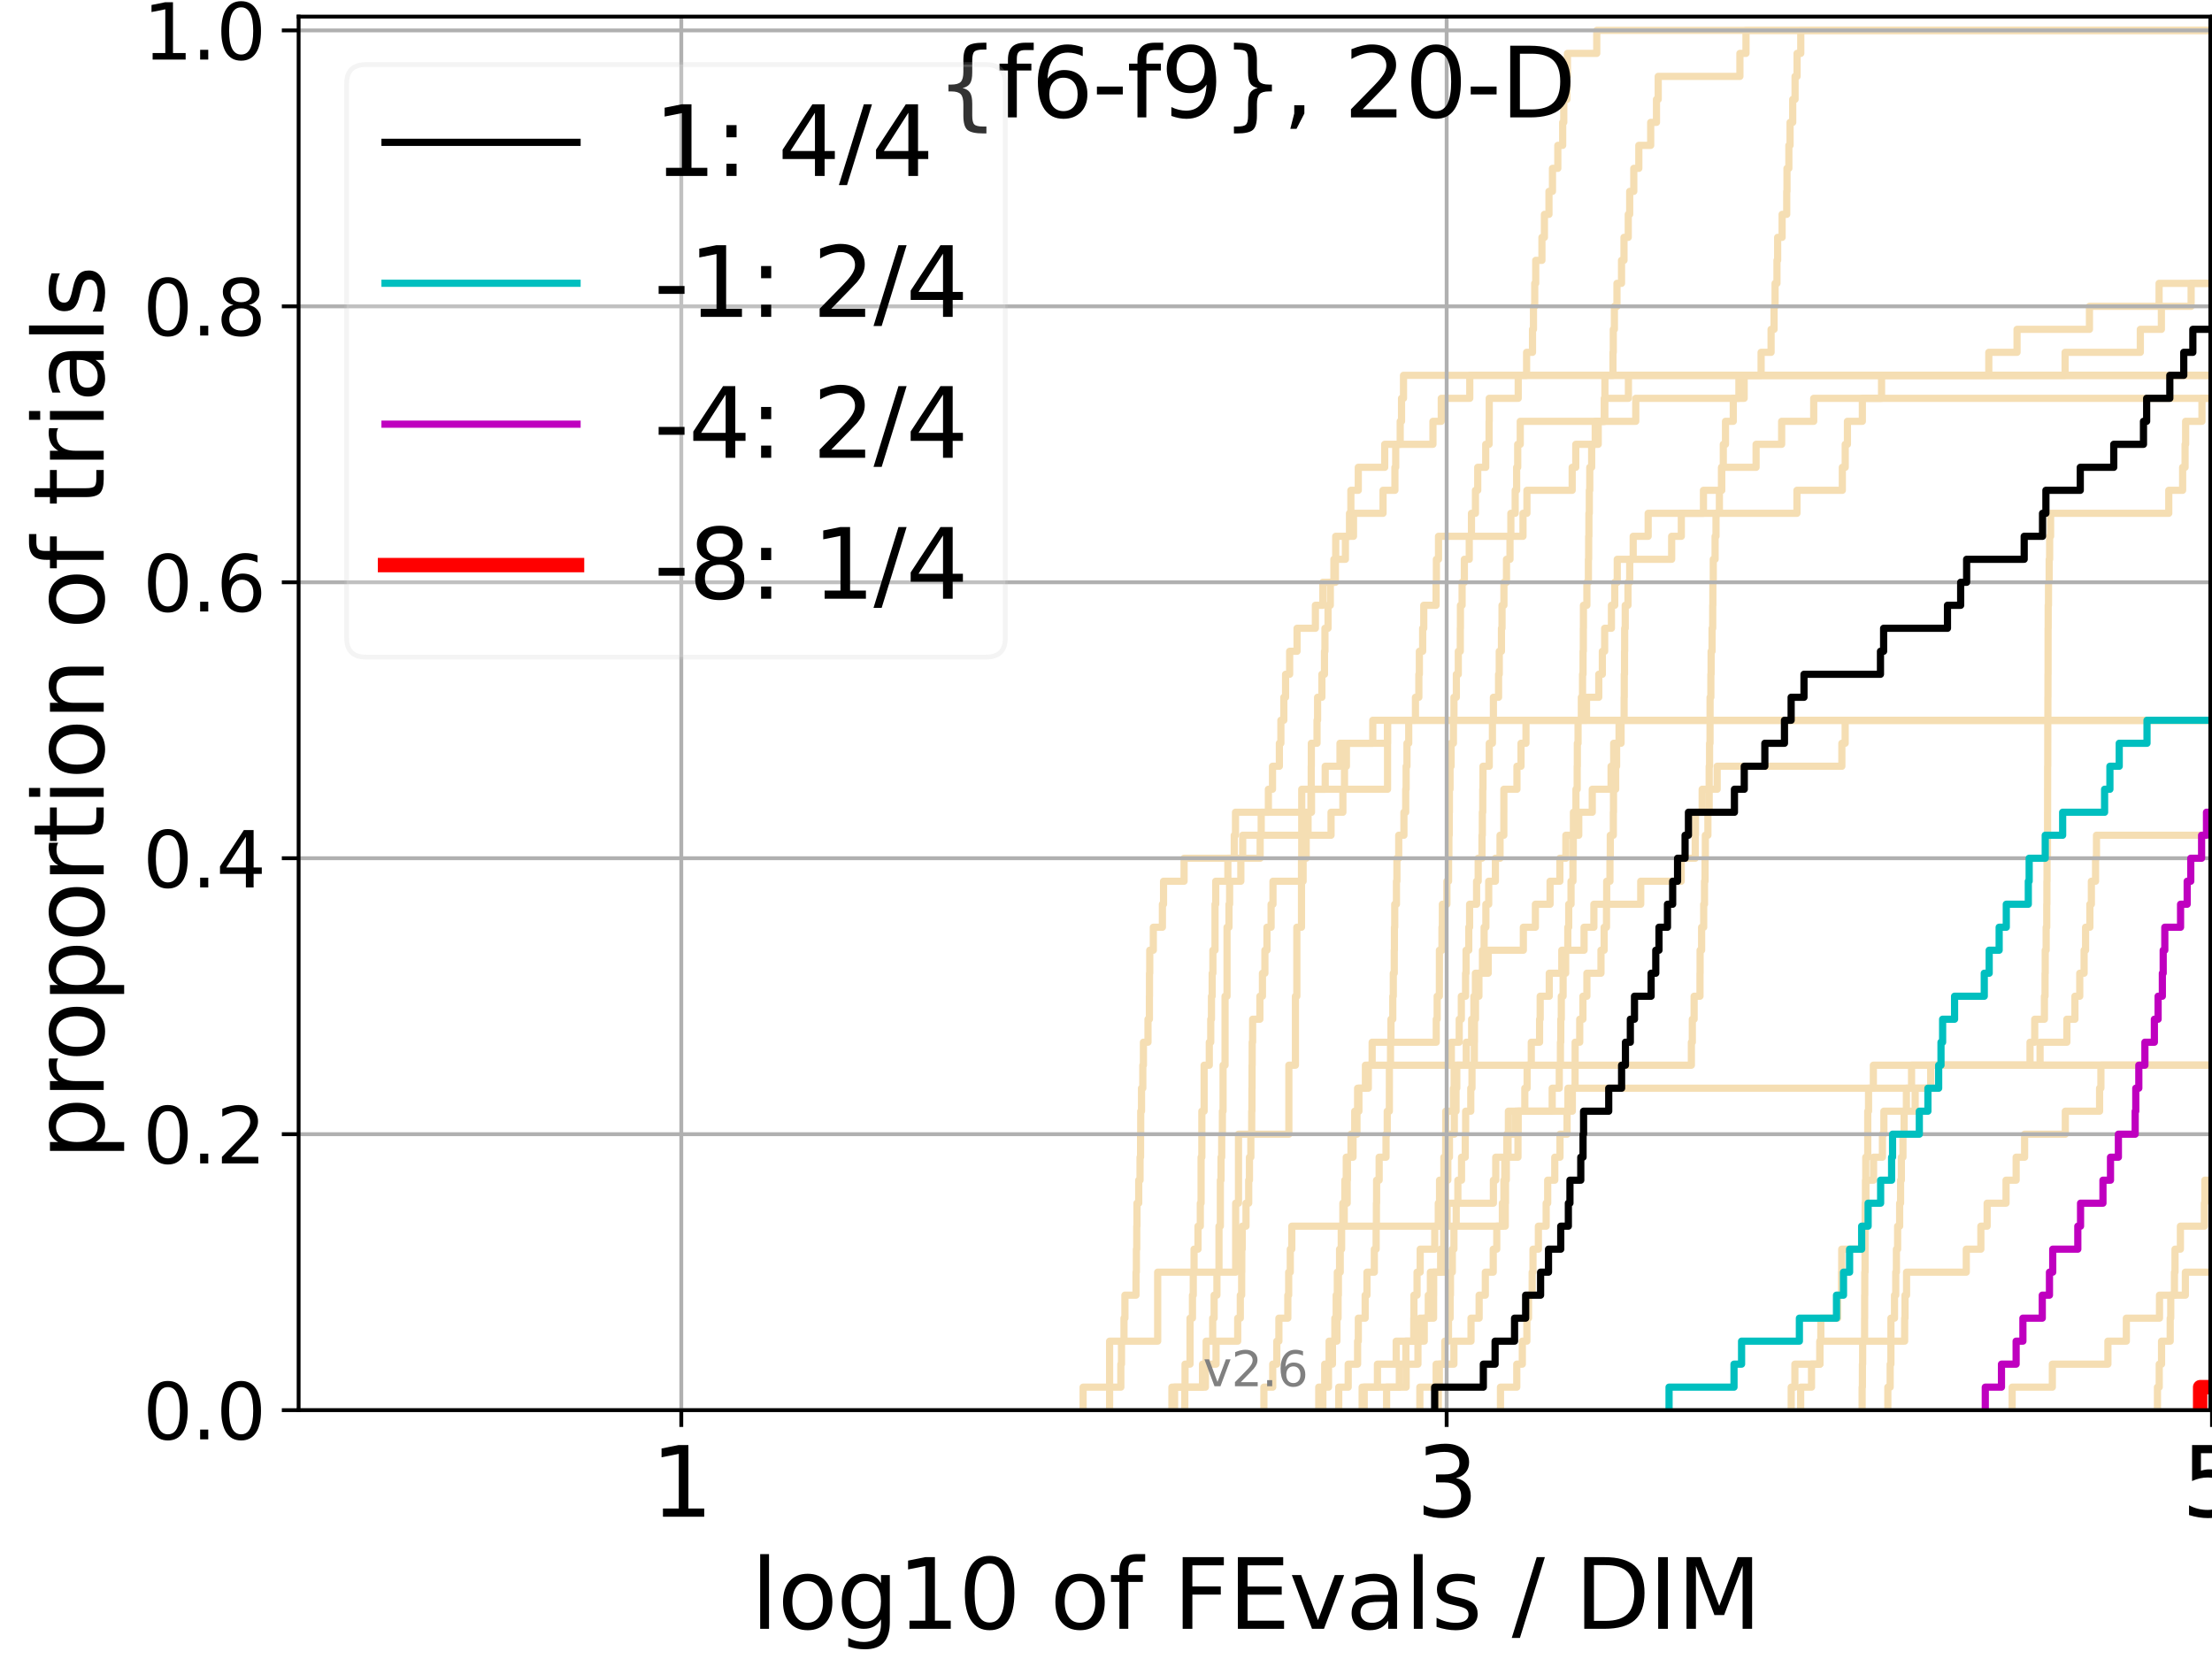 <?xml version="1.0" encoding="utf-8" standalone="no"?>
<!DOCTYPE svg PUBLIC "-//W3C//DTD SVG 1.1//EN"
  "http://www.w3.org/Graphics/SVG/1.1/DTD/svg11.dtd">
<svg xmlns:xlink="http://www.w3.org/1999/xlink" width="460.8pt" height="345.6pt" viewBox="0 0 460.8 345.6" xmlns="http://www.w3.org/2000/svg" version="1.1">
 <defs>
  <style type="text/css">*{stroke-linejoin: round; stroke-linecap: butt}</style>
 </defs>
 <g id="figure_1">
  <g id="patch_1">
   <path d="M 0 345.6 
L 460.8 345.6 
L 460.8 0 
L 0 0 
z
" style="fill: #ffffff"/>
  </g>
  <g id="axes_1">
   <g id="patch_2">
    <path d="M 62.208 293.76 
L 460.8 293.76 
L 460.8 3.456 
L 62.208 3.456 
z
" style="fill: #ffffff"/>
   </g>
   <g id="line2d_1">
    <path d="M 244.13 293.76 
L 244.13 288.97 
L 246.867 288.97 
L 246.867 284.179 
L 247.904 284.179 
L 247.904 279.389 
L 247.904 279.389 
L 247.904 274.598 
L 248.411 274.598 
L 248.411 269.808 
L 248.578 269.808 
L 248.578 265.017 
L 248.745 265.017 
L 248.745 260.227 
L 249.566 260.227 
L 249.566 255.436 
L 250.049 255.436 
L 250.049 250.646 
L 250.209 250.646 
L 250.209 245.855 
L 250.209 245.855 
L 250.209 241.065 
L 250.368 241.065 
L 250.368 236.274 
L 250.368 236.274 
L 250.368 231.484 
L 250.841 231.484 
L 250.841 226.693 
L 250.841 226.693 
L 250.841 221.903 
L 251.919 221.903 
L 251.919 217.112 
L 252.22 217.112 
L 252.22 212.322 
L 252.37 212.322 
L 252.37 207.531 
L 252.52 207.531 
L 252.52 202.741 
L 252.668 202.741 
L 252.668 197.95 
L 253.111 197.95 
L 253.111 193.16 
L 253.111 193.16 
L 253.111 188.369 
L 253.257 188.369 
L 253.257 183.579 
L 255.788 183.579 
L 255.788 178.788 
L 257.118 178.788 
L 257.118 173.998 
L 257.378 173.998 
L 257.378 169.207 
L 273.21 169.207 
L 273.21 164.417 
L 276.064 164.417 
L 276.064 159.626 
L 279.147 159.626 
L 279.147 154.836 
L 285.974 154.836 
L 285.974 150.045 
L 285.974 150.045 
L 285.974 150.045 
L 460.8 150.045 
" clip-path="url(#pc09521a264)" style="fill: none; stroke: #f5deb3; stroke-width: 1.5; stroke-linecap: square"/>
   </g>
   <g id="line2d_2"/>
   <g id="line2d_3">
    <path d="M 244.686 293.76 
L 244.686 288.97 
L 250.504 288.97 
L 250.504 284.179 
L 253.326 284.179 
L 253.326 279.389 
L 257.837 279.389 
L 257.837 274.598 
L 258.381 274.598 
L 258.381 269.808 
L 258.661 269.808 
L 258.661 265.017 
L 258.685 265.017 
L 258.685 260.227 
L 258.78 260.227 
L 258.78 255.436 
L 259.565 255.436 
L 259.565 250.646 
L 260.127 250.646 
L 260.127 245.855 
L 260.286 245.855 
L 260.286 241.065 
L 260.574 241.065 
L 260.574 236.274 
L 260.754 236.274 
L 260.754 231.484 
L 260.799 231.484 
L 260.799 226.693 
L 260.827 226.693 
L 260.827 221.903 
L 260.854 221.903 
L 260.854 217.112 
L 260.944 217.112 
L 260.944 212.322 
L 262.457 212.322 
L 262.457 207.531 
L 262.99 207.531 
L 262.99 202.741 
L 263.501 202.741 
L 263.501 197.95 
L 263.932 197.95 
L 263.932 193.16 
L 264.794 193.16 
L 264.794 188.369 
L 265.185 188.369 
L 265.185 183.579 
L 271.461 183.579 
L 271.461 178.788 
L 272.104 178.788 
L 272.104 173.998 
L 272.492 173.998 
L 272.492 169.207 
L 273.093 169.207 
L 273.093 164.417 
L 273.152 164.417 
L 273.152 159.626 
L 273.175 159.626 
L 273.175 154.836 
L 274.362 154.836 
L 274.362 150.045 
L 274.479 150.045 
L 274.479 145.255 
L 275.374 145.255 
L 275.374 140.464 
L 275.913 140.464 
L 275.913 135.674 
L 276.01 135.674 
L 276.01 130.883 
L 276.656 130.883 
L 276.656 126.093 
L 277.129 126.093 
L 277.129 121.302 
L 278.19 121.302 
L 278.19 116.512 
L 280.273 116.512 
L 280.273 111.721 
L 281.957 111.721 
L 281.957 106.931 
L 288.113 106.931 
L 288.113 102.14 
L 290.586 102.14 
L 290.586 97.35 
L 290.753 97.35 
L 290.753 92.559 
L 291.688 92.559 
L 291.688 87.769 
L 291.966 87.769 
L 291.966 82.978 
L 292.377 82.978 
L 292.377 78.188 
L 292.377 78.188 
L 292.377 78.188 
L 460.8 78.188 
" clip-path="url(#pc09521a264)" style="fill: none; stroke: #f5deb3; stroke-width: 1.5; stroke-linecap: square"/>
   </g>
   <g id="line2d_4">
    <path d="M 288.854 293.76 
L 288.854 288.97 
L 292.927 288.97 
L 292.927 284.179 
L 295.385 284.179 
L 295.385 279.389 
L 295.814 279.389 
L 295.814 274.598 
L 298.643 274.598 
L 298.643 269.808 
L 298.66 269.808 
L 298.66 265.017 
L 300.108 265.017 
L 300.108 260.227 
L 300.731 260.227 
L 300.731 255.436 
L 300.745 255.436 
L 300.745 250.646 
L 301.118 250.646 
L 301.118 245.855 
L 301.606 245.855 
L 301.606 241.065 
L 301.945 241.065 
L 301.945 236.274 
L 302.958 236.274 
L 302.958 231.484 
L 303.317 231.484 
L 303.317 226.693 
L 303.474 226.693 
L 303.474 221.903 
L 305.45 221.903 
L 305.45 217.112 
L 306.57 217.112 
L 306.57 212.322 
L 307.042 212.322 
L 307.042 207.531 
L 307.354 207.531 
L 307.354 202.741 
L 310.023 202.741 
L 310.023 197.95 
L 317.341 197.95 
L 317.341 193.16 
L 319.851 193.16 
L 319.851 188.369 
L 322.908 188.369 
L 322.908 183.579 
L 324.949 183.579 
L 324.949 178.788 
L 326.196 178.788 
L 326.196 173.998 
L 328.883 173.998 
L 328.883 169.207 
L 331.698 169.207 
L 331.698 164.417 
L 335.615 164.417 
L 335.615 159.626 
L 336.161 159.626 
L 336.161 154.836 
L 337.698 154.836 
L 337.698 150.045 
L 337.698 150.045 
L 337.698 150.045 
L 460.8 150.045 
" clip-path="url(#pc09521a264)" style="fill: none; stroke: #f5deb3; stroke-width: 1.5; stroke-linecap: square"/>
   </g>
   <g id="line2d_5"/>
   <g id="line2d_6"/>
   <g id="line2d_7">
    <path d="M 275.579 293.76 
L 275.579 288.97 
L 275.963 288.97 
L 275.963 284.179 
L 277.576 284.179 
L 277.576 279.389 
L 278.072 279.389 
L 278.072 274.598 
L 278.349 274.598 
L 278.349 269.808 
L 278.587 269.808 
L 278.587 265.017 
L 279.193 265.017 
L 279.193 260.227 
L 279.484 260.227 
L 279.484 255.436 
L 279.74 255.436 
L 279.74 250.646 
L 280.643 250.646 
L 280.643 245.855 
L 280.694 245.855 
L 280.694 241.065 
L 281.44 241.065 
L 281.44 236.274 
L 282.68 236.274 
L 282.68 231.484 
L 282.816 231.484 
L 282.816 226.693 
L 284.44 226.693 
L 284.44 221.903 
L 302.341 221.903 
L 302.341 217.112 
L 303.98 217.112 
L 303.98 212.322 
L 304.423 212.322 
L 304.423 207.531 
L 305.304 207.531 
L 305.304 202.741 
L 305.407 202.741 
L 305.407 197.95 
L 305.969 197.95 
L 305.969 193.16 
L 306.148 193.16 
L 306.148 188.369 
L 307.6 188.369 
L 307.6 183.579 
L 307.933 183.579 
L 307.933 178.788 
L 308.723 178.788 
L 308.723 173.998 
L 308.797 173.998 
L 308.797 169.207 
L 308.883 169.207 
L 308.883 164.417 
L 308.932 164.417 
L 308.932 159.626 
L 310.238 159.626 
L 310.238 154.836 
L 310.898 154.836 
L 310.898 150.045 
L 311.103 150.045 
L 311.103 145.255 
L 312.178 145.255 
L 312.178 140.464 
L 312.324 140.464 
L 312.324 135.674 
L 312.783 135.674 
L 312.783 130.883 
L 312.901 130.883 
L 312.901 126.093 
L 313.297 126.093 
L 313.297 121.302 
L 313.831 121.302 
L 313.831 116.512 
L 314.56 116.512 
L 314.56 111.721 
L 314.74 111.721 
L 314.74 106.931 
L 315.641 106.931 
L 315.641 102.14 
L 315.943 102.14 
L 315.943 97.35 
L 316.166 97.35 
L 316.166 92.559 
L 316.697 92.559 
L 316.697 87.769 
L 340.759 87.769 
L 340.759 82.978 
L 363.338 82.978 
L 363.338 78.188 
L 430.198 78.188 
L 430.198 73.397 
L 445.869 73.397 
L 445.869 68.607 
L 450.257 68.607 
L 450.257 63.816 
L 456.451 63.816 
L 456.451 59.026 
L 461.8 59.026 
" clip-path="url(#pc09521a264)" style="fill: none; stroke: #f5deb3; stroke-width: 1.5; stroke-linecap: square"/>
   </g>
   <g id="line2d_8">
    <path d="M 387.915 293.76 
L 387.915 288.97 
L 387.976 288.97 
L 387.976 284.179 
L 388.023 284.179 
L 388.023 279.389 
L 388.429 279.389 
L 388.429 274.598 
L 388.442 274.598 
L 388.442 269.808 
L 388.469 269.808 
L 388.469 265.017 
L 388.527 265.017 
L 388.527 260.227 
L 388.529 260.227 
L 388.529 255.436 
L 388.545 255.436 
L 388.545 250.646 
L 388.629 250.646 
L 388.629 245.855 
L 388.674 245.855 
L 388.674 241.065 
L 389.085 241.065 
L 389.085 236.274 
L 389.086 236.274 
L 389.086 231.484 
L 389.251 231.484 
L 389.251 226.693 
L 390.256 226.693 
L 390.256 221.903 
L 390.256 221.903 
L 390.256 221.903 
L 460.8 221.903 
" clip-path="url(#pc09521a264)" style="fill: none; stroke: #f5deb3; stroke-width: 1.5; stroke-linecap: square"/>
   </g>
   <g id="line2d_9">
    <path d="M 274.719 293.76 
L 274.719 288.97 
L 276.754 288.97 
L 276.754 284.179 
L 276.877 284.179 
L 276.877 279.389 
L 278.503 279.389 
L 278.503 274.598 
L 278.743 274.598 
L 278.743 269.808 
L 278.813 269.808 
L 278.813 265.017 
L 279.058 265.017 
L 279.058 260.227 
L 279.406 260.227 
L 279.406 255.436 
L 280.027 255.436 
L 280.027 250.646 
L 280.155 250.646 
L 280.155 245.855 
L 280.451 245.855 
L 280.451 241.065 
L 281.862 241.065 
L 281.862 236.274 
L 282.213 236.274 
L 282.213 231.484 
L 283.087 231.484 
L 283.087 226.693 
L 285.047 226.693 
L 285.047 221.903 
L 285.844 221.903 
L 285.844 217.112 
L 299.195 217.112 
L 299.195 212.322 
L 299.39 212.322 
L 299.39 207.531 
L 299.852 207.531 
L 299.852 202.741 
L 299.856 202.741 
L 299.856 197.95 
L 300.389 197.95 
L 300.389 193.16 
L 300.469 193.16 
L 300.469 188.369 
L 301.417 188.369 
L 301.417 183.579 
L 301.762 183.579 
L 301.762 178.788 
L 301.833 178.788 
L 301.833 173.998 
L 301.901 173.998 
L 301.901 169.207 
L 301.94 169.207 
L 301.94 164.417 
L 302.069 164.417 
L 302.069 159.626 
L 302.289 159.626 
L 302.289 154.836 
L 302.774 154.836 
L 302.774 150.045 
L 302.884 150.045 
L 302.884 145.255 
L 303.384 145.255 
L 303.384 140.464 
L 303.791 140.464 
L 303.791 135.674 
L 304.205 135.674 
L 304.205 130.883 
L 304.234 130.883 
L 304.234 126.093 
L 304.583 126.093 
L 304.583 121.302 
L 305.051 121.302 
L 305.051 116.512 
L 306.072 116.512 
L 306.072 111.721 
L 306.532 111.721 
L 306.532 106.931 
L 307.364 106.931 
L 307.364 102.14 
L 307.838 102.14 
L 307.838 97.35 
L 309.503 97.35 
L 309.503 92.559 
L 310.201 92.559 
L 310.201 87.769 
L 310.233 87.769 
L 310.233 82.978 
L 316.273 82.978 
L 316.273 78.188 
L 318.019 78.188 
L 318.019 73.397 
L 319.249 73.397 
L 319.249 68.607 
L 319.45 68.607 
L 319.45 63.816 
L 319.713 63.816 
L 319.713 59.026 
L 319.918 59.026 
L 319.918 54.235 
L 321.214 54.235 
L 321.214 49.445 
L 321.732 49.445 
L 321.732 44.654 
L 322.679 44.654 
L 322.679 39.864 
L 323.407 39.864 
L 323.407 35.073 
L 324.522 35.073 
L 324.522 30.283 
L 325.533 30.283 
L 325.533 25.492 
L 325.763 25.492 
L 325.763 20.702 
L 326.425 20.702 
L 326.425 15.911 
L 326.522 15.911 
L 326.522 11.121 
L 332.635 11.121 
L 332.635 6.33 
L 332.635 6.33 
L 332.635 6.33 
L 460.8 6.33 
" clip-path="url(#pc09521a264)" style="fill: none; stroke: #f5deb3; stroke-width: 1.5; stroke-linecap: square"/>
   </g>
   <g id="line2d_10">
    <path d="M 449.438 293.76 
L 449.438 288.97 
L 449.807 288.97 
L 449.807 284.179 
L 450.29 284.179 
L 450.29 279.389 
L 452.093 279.389 
L 452.093 274.598 
L 452.207 274.598 
L 452.207 269.808 
L 452.98 269.808 
L 452.98 265.017 
L 453.096 265.017 
L 453.096 260.227 
L 454.219 260.227 
L 454.219 255.436 
L 459.202 255.436 
L 459.202 250.646 
L 459.308 250.646 
L 459.308 245.855 
L 459.308 245.855 
L 459.308 245.855 
L 460.8 245.855 
" clip-path="url(#pc09521a264)" style="fill: none; stroke: #f5deb3; stroke-width: 1.5; stroke-linecap: square"/>
   </g>
   <g id="line2d_11">
    <path d="M 284.185 293.76 
L 284.185 288.97 
L 286.946 288.97 
L 286.946 284.179 
L 290.852 284.179 
L 290.852 279.389 
L 296.697 279.389 
L 296.697 274.598 
L 297.538 274.598 
L 297.538 269.808 
L 297.976 269.808 
L 297.976 265.017 
L 300.931 265.017 
L 300.931 260.227 
L 300.977 260.227 
L 300.977 255.436 
L 301.465 255.436 
L 301.465 250.646 
L 311.102 250.646 
L 311.102 245.855 
L 311.593 245.855 
L 311.593 241.065 
L 314.157 241.065 
L 314.157 236.274 
L 315.74 236.274 
L 315.74 231.484 
L 327.547 231.484 
L 327.547 226.693 
L 402.195 226.693 
L 402.195 221.903 
L 422.889 221.903 
L 422.889 217.112 
L 423.87 217.112 
L 423.87 212.322 
L 425.889 212.322 
L 425.889 207.531 
L 426.022 207.531 
L 426.022 202.741 
L 426.058 202.741 
L 426.058 197.95 
L 426.253 197.95 
L 426.253 193.16 
L 426.377 193.16 
L 426.377 188.369 
L 426.408 188.369 
L 426.408 183.579 
L 426.436 183.579 
L 426.436 178.788 
L 426.525 178.788 
L 426.525 173.998 
L 426.544 173.998 
L 426.544 169.207 
L 426.551 169.207 
L 426.551 164.417 
L 426.562 164.417 
L 426.562 159.626 
L 426.588 159.626 
L 426.588 154.836 
L 426.59 154.836 
L 426.59 150.045 
L 426.612 150.045 
L 426.612 145.255 
L 426.631 145.255 
L 426.631 140.464 
L 426.65 140.464 
L 426.65 135.674 
L 426.652 135.674 
L 426.652 130.883 
L 426.675 130.883 
L 426.675 126.093 
L 426.74 126.093 
L 426.74 121.302 
L 426.88 121.302 
L 426.88 116.512 
L 426.978 116.512 
L 426.978 111.721 
L 427.179 111.721 
L 427.179 106.931 
L 451.795 106.931 
L 451.795 102.14 
L 454.68 102.14 
L 454.68 97.35 
L 455.192 97.35 
L 455.192 92.559 
L 455.308 92.559 
L 455.308 87.769 
L 458.707 87.769 
L 458.707 82.978 
L 461.8 82.978 
" clip-path="url(#pc09521a264)" style="fill: none; stroke: #f5deb3; stroke-width: 1.5; stroke-linecap: square"/>
   </g>
   <g id="line2d_12">
    <path d="M 246.817 293.76 
L 246.817 288.97 
L 251.108 288.97 
L 251.108 284.179 
L 251.263 284.179 
L 251.263 279.389 
L 252.626 279.389 
L 252.626 274.598 
L 252.922 274.598 
L 252.922 269.808 
L 253.506 269.808 
L 253.506 265.017 
L 253.938 265.017 
L 253.938 260.227 
L 253.938 260.227 
L 253.938 255.436 
L 254.223 255.436 
L 254.223 250.646 
L 254.223 250.646 
L 254.223 245.855 
L 254.364 245.855 
L 254.364 241.065 
L 254.505 241.065 
L 254.505 236.274 
L 254.646 236.274 
L 254.646 231.484 
L 254.786 231.484 
L 254.786 226.693 
L 254.786 226.693 
L 254.786 221.903 
L 255.202 221.903 
L 255.202 217.112 
L 255.202 217.112 
L 255.202 212.322 
L 255.202 212.322 
L 255.202 207.531 
L 255.613 207.531 
L 255.613 202.741 
L 255.613 202.741 
L 255.613 197.95 
L 255.613 197.95 
L 255.613 193.16 
L 256.02 193.16 
L 256.02 188.369 
L 256.154 188.369 
L 256.154 183.579 
L 258.489 183.579 
L 258.489 178.788 
L 262.51 178.788 
L 262.51 173.998 
L 277.282 173.998 
L 277.282 169.207 
L 279.744 169.207 
L 279.744 164.417 
L 280.081 164.417 
L 280.081 159.626 
L 280.482 159.626 
L 280.482 154.836 
L 289.034 154.836 
L 289.034 150.045 
L 289.034 150.045 
L 289.034 150.045 
L 460.8 150.045 
" clip-path="url(#pc09521a264)" style="fill: none; stroke: #f5deb3; stroke-width: 1.5; stroke-linecap: square"/>
   </g>
   <g id="line2d_13"/>
   <g id="line2d_14"/>
   <g id="line2d_15"/>
   <g id="line2d_16">
    <path d="M 373.141 293.76 
L 373.141 288.97 
L 373.908 288.97 
L 373.908 284.179 
L 379.12 284.179 
L 379.12 279.389 
L 396.772 279.389 
L 396.772 274.598 
L 396.852 274.598 
L 396.852 269.808 
L 397.171 269.808 
L 397.171 265.017 
L 409.61 265.017 
L 409.61 260.227 
L 412.649 260.227 
L 412.649 255.436 
L 413.959 255.436 
L 413.959 250.646 
L 417.896 250.646 
L 417.896 245.855 
L 420 245.855 
L 420 241.065 
L 421.763 241.065 
L 421.763 236.274 
L 430.243 236.274 
L 430.243 231.484 
L 437.383 231.484 
L 437.383 226.693 
L 437.657 226.693 
L 437.657 221.903 
L 461.8 221.903 
" clip-path="url(#pc09521a264)" style="fill: none; stroke: #f5deb3; stroke-width: 1.5; stroke-linecap: square"/>
   </g>
   <g id="line2d_17">
    <path d="M 375.112 293.76 
L 375.112 288.97 
L 377.373 288.97 
L 377.373 284.179 
L 379.116 284.179 
L 379.116 279.389 
L 379.313 279.389 
L 379.313 274.598 
L 382.821 274.598 
L 382.821 269.808 
L 383.614 269.808 
L 383.614 265.017 
L 383.666 265.017 
L 383.666 260.227 
L 387.999 260.227 
L 387.999 255.436 
L 388.622 255.436 
L 388.622 250.646 
L 388.692 250.646 
L 388.692 245.855 
L 390.299 245.855 
L 390.299 241.065 
L 392.145 241.065 
L 392.145 236.274 
L 392.447 236.274 
L 392.447 231.484 
L 398.962 231.484 
L 398.962 226.693 
L 403.83 226.693 
L 403.83 221.903 
L 424.982 221.903 
L 424.982 217.112 
L 430.569 217.112 
L 430.569 212.322 
L 432.243 212.322 
L 432.243 207.531 
L 433.252 207.531 
L 433.252 202.741 
L 434.158 202.741 
L 434.158 197.95 
L 434.466 197.95 
L 434.466 193.16 
L 435.36 193.16 
L 435.36 188.369 
L 435.671 188.369 
L 435.671 183.579 
L 436.545 183.579 
L 436.545 178.788 
L 436.735 178.788 
L 436.735 173.998 
L 436.735 173.998 
L 436.735 173.998 
L 460.8 173.998 
" clip-path="url(#pc09521a264)" style="fill: none; stroke: #f5deb3; stroke-width: 1.5; stroke-linecap: square"/>
   </g>
   <g id="line2d_18">
    <path d="M 225.63 293.76 
L 225.63 288.97 
L 233.491 288.97 
L 233.491 284.179 
L 233.626 284.179 
L 233.626 279.389 
L 234.149 279.389 
L 234.149 274.598 
L 234.341 274.598 
L 234.341 269.808 
L 236.65 269.808 
L 236.65 265.017 
L 236.728 265.017 
L 236.728 260.227 
L 236.807 260.227 
L 236.807 255.436 
L 236.851 255.436 
L 236.851 250.646 
L 237.217 250.646 
L 237.217 245.855 
L 237.492 245.855 
L 237.492 241.065 
L 237.602 241.065 
L 237.602 236.274 
L 237.634 236.274 
L 237.634 231.484 
L 237.798 231.484 
L 237.798 226.693 
L 238.068 226.693 
L 238.068 221.903 
L 238.197 221.903 
L 238.197 217.112 
L 239.15 217.112 
L 239.15 212.322 
L 239.441 212.322 
L 239.441 207.531 
L 239.462 207.531 
L 239.462 202.741 
L 239.513 202.741 
L 239.513 197.95 
L 240.259 197.95 
L 240.259 193.16 
L 242.148 193.16 
L 242.148 188.369 
L 242.387 188.369 
L 242.387 183.579 
L 246.666 183.579 
L 246.666 178.788 
L 258.875 178.788 
L 258.875 173.998 
L 262.732 173.998 
L 262.732 169.207 
L 264.227 169.207 
L 264.227 164.417 
L 265.086 164.417 
L 265.086 159.626 
L 266.517 159.626 
L 266.517 154.836 
L 266.833 154.836 
L 266.833 150.045 
L 267.443 150.045 
L 267.443 145.255 
L 267.81 145.255 
L 267.81 140.464 
L 268.657 140.464 
L 268.657 135.674 
L 270.202 135.674 
L 270.202 130.883 
L 274.017 130.883 
L 274.017 126.093 
L 275.572 126.093 
L 275.572 121.302 
L 277.874 121.302 
L 277.874 116.512 
L 278.254 116.512 
L 278.254 111.721 
L 281.128 111.721 
L 281.128 106.931 
L 281.413 106.931 
L 281.413 102.14 
L 282.955 102.14 
L 282.955 97.35 
L 288.461 97.35 
L 288.461 92.559 
L 298.51 92.559 
L 298.51 87.769 
L 300.244 87.769 
L 300.244 82.978 
L 306.181 82.978 
L 306.181 78.188 
L 306.181 78.188 
L 306.181 78.188 
L 460.8 78.188 
" clip-path="url(#pc09521a264)" style="fill: none; stroke: #f5deb3; stroke-width: 1.5; stroke-linecap: square"/>
   </g>
   <g id="line2d_19"/>
   <g id="line2d_20">
    <path d="M 295.781 293.76 
L 295.781 288.97 
L 299.175 288.97 
L 299.175 284.179 
L 302.874 284.179 
L 302.874 279.389 
L 306.44 279.389 
L 306.44 274.598 
L 308.13 274.598 
L 308.13 269.808 
L 309.421 269.808 
L 309.421 265.017 
L 311.067 265.017 
L 311.067 260.227 
L 311.802 260.227 
L 311.802 255.436 
L 312.969 255.436 
L 312.969 250.646 
L 313.291 250.646 
L 313.291 245.855 
L 313.479 245.855 
L 313.479 241.065 
L 316.222 241.065 
L 316.222 236.274 
L 316.268 236.274 
L 316.268 231.484 
L 317.645 231.484 
L 317.645 226.693 
L 318.125 226.693 
L 318.125 221.903 
L 318.995 221.903 
L 318.995 217.112 
L 320.723 217.112 
L 320.723 212.322 
L 320.848 212.322 
L 320.848 207.531 
L 322.738 207.531 
L 322.738 202.741 
L 325.349 202.741 
L 325.349 197.95 
L 329.991 197.95 
L 329.991 193.16 
L 332.035 193.16 
L 332.035 188.369 
L 341.796 188.369 
L 341.796 183.579 
L 350.226 183.579 
L 350.226 178.788 
L 353.148 178.788 
L 353.148 173.998 
L 353.194 173.998 
L 353.194 169.207 
L 354.595 169.207 
L 354.595 164.417 
L 357.715 164.417 
L 357.715 159.626 
L 383.694 159.626 
L 383.694 154.836 
L 384.381 154.836 
L 384.381 150.045 
L 384.381 150.045 
L 384.381 150.045 
L 460.8 150.045 
" clip-path="url(#pc09521a264)" style="fill: none; stroke: #f5deb3; stroke-width: 1.5; stroke-linecap: square"/>
   </g>
   <g id="line2d_21"/>
   <g id="line2d_22">
    <path d="M 299.635 293.76 
L 299.635 288.97 
L 299.843 288.97 
L 299.843 284.179 
L 300.979 284.179 
L 300.979 279.389 
L 301.747 279.389 
L 301.747 274.598 
L 302.086 274.598 
L 302.086 269.808 
L 302.161 269.808 
L 302.161 265.017 
L 302.546 265.017 
L 302.546 260.227 
L 302.88 260.227 
L 302.88 255.436 
L 303.356 255.436 
L 303.356 250.646 
L 303.701 250.646 
L 303.701 245.855 
L 304.463 245.855 
L 304.463 241.065 
L 305.239 241.065 
L 305.239 236.274 
L 305.321 236.274 
L 305.321 231.484 
L 306.39 231.484 
L 306.39 226.693 
L 306.643 226.693 
L 306.643 221.903 
L 307.13 221.903 
L 307.13 217.112 
L 307.155 217.112 
L 307.155 212.322 
L 307.373 212.322 
L 307.373 207.531 
L 308.087 207.531 
L 308.087 202.741 
L 308.829 202.741 
L 308.829 197.95 
L 309.169 197.95 
L 309.169 193.16 
L 309.536 193.16 
L 309.536 188.369 
L 310.124 188.369 
L 310.124 183.579 
L 311.52 183.579 
L 311.52 178.788 
L 312.487 178.788 
L 312.487 173.998 
L 313.278 173.998 
L 313.278 169.207 
L 313.282 169.207 
L 313.282 164.417 
L 316.011 164.417 
L 316.011 159.626 
L 316.855 159.626 
L 316.855 154.836 
L 317.89 154.836 
L 317.89 150.045 
L 330.499 150.045 
L 330.499 145.255 
L 333.052 145.255 
L 333.052 140.464 
L 333.798 140.464 
L 333.798 135.674 
L 334.28 135.674 
L 334.28 130.883 
L 335.691 130.883 
L 335.691 126.093 
L 336.38 126.093 
L 336.38 121.302 
L 336.903 121.302 
L 336.903 116.512 
L 348.238 116.512 
L 348.238 111.721 
L 350.251 111.721 
L 350.251 106.931 
L 354.861 106.931 
L 354.861 102.14 
L 358.643 102.14 
L 358.643 97.35 
L 365.824 97.35 
L 365.824 92.559 
L 371.15 92.559 
L 371.15 87.769 
L 377.83 87.769 
L 377.83 82.978 
L 377.83 82.978 
L 377.83 82.978 
L 460.8 82.978 
" clip-path="url(#pc09521a264)" style="fill: none; stroke: #f5deb3; stroke-width: 1.5; stroke-linecap: square"/>
   </g>
   <g id="line2d_23">
    <path d="M 419.17 293.76 
L 419.17 288.97 
L 427.539 288.97 
L 427.539 284.179 
L 439.118 284.179 
L 439.118 279.389 
L 442.958 279.389 
L 442.958 274.598 
L 449.862 274.598 
L 449.862 269.808 
L 455.253 269.808 
L 455.253 265.017 
L 455.253 265.017 
L 455.253 265.017 
L 460.8 265.017 
" clip-path="url(#pc09521a264)" style="fill: none; stroke: #f5deb3; stroke-width: 1.5; stroke-linecap: square"/>
   </g>
   <g id="line2d_24">
    <path d="M 283.758 293.76 
L 283.758 288.97 
L 291.505 288.97 
L 291.505 284.179 
L 292.87 284.179 
L 292.87 279.389 
L 294.514 279.389 
L 294.514 274.598 
L 294.545 274.598 
L 294.545 269.808 
L 295.197 269.808 
L 295.197 265.017 
L 295.852 265.017 
L 295.852 260.227 
L 298.882 260.227 
L 298.882 255.436 
L 299.622 255.436 
L 299.622 250.646 
L 299.885 250.646 
L 299.885 245.855 
L 300.782 245.855 
L 300.782 241.065 
L 301.158 241.065 
L 301.158 236.274 
L 301.172 236.274 
L 301.172 231.484 
L 302.774 231.484 
L 302.774 226.693 
L 302.922 226.693 
L 302.922 221.903 
L 352.346 221.903 
L 352.346 217.112 
L 352.542 217.112 
L 352.542 212.322 
L 352.916 212.322 
L 352.916 207.531 
L 354.138 207.531 
L 354.138 202.741 
L 354.161 202.741 
L 354.161 197.95 
L 354.48 197.95 
L 354.48 193.16 
L 354.91 193.16 
L 354.91 188.369 
L 355.081 188.369 
L 355.081 183.579 
L 355.198 183.579 
L 355.198 178.788 
L 355.253 178.788 
L 355.253 173.998 
L 355.787 173.998 
L 355.787 169.207 
L 356.049 169.207 
L 356.049 164.417 
L 356.054 164.417 
L 356.054 159.626 
L 356.137 159.626 
L 356.137 154.836 
L 356.232 154.836 
L 356.232 150.045 
L 356.238 150.045 
L 356.238 145.255 
L 356.405 145.255 
L 356.405 140.464 
L 356.457 140.464 
L 356.457 135.674 
L 356.655 135.674 
L 356.655 130.883 
L 356.787 130.883 
L 356.787 126.093 
L 356.818 126.093 
L 356.818 121.302 
L 356.905 121.302 
L 356.905 116.512 
L 357.286 116.512 
L 357.286 111.721 
L 357.475 111.721 
L 357.475 106.931 
L 358.182 106.931 
L 358.182 102.14 
L 358.655 102.14 
L 358.655 97.35 
L 358.995 97.35 
L 358.995 92.559 
L 359.453 92.559 
L 359.453 87.769 
L 361.071 87.769 
L 361.071 82.978 
L 362.244 82.978 
L 362.244 78.188 
L 366.871 78.188 
L 366.871 73.397 
L 368.949 73.397 
L 368.949 68.607 
L 369.573 68.607 
L 369.573 63.816 
L 369.783 63.816 
L 369.783 59.026 
L 370.175 59.026 
L 370.175 54.235 
L 370.318 54.235 
L 370.318 49.445 
L 371.247 49.445 
L 371.247 44.654 
L 372.209 44.654 
L 372.209 39.864 
L 372.262 39.864 
L 372.262 35.073 
L 372.652 35.073 
L 372.652 30.283 
L 372.905 30.283 
L 372.905 25.492 
L 373.456 25.492 
L 373.456 20.702 
L 373.945 20.702 
L 373.945 15.911 
L 374.366 15.911 
L 374.366 11.121 
L 375.133 11.121 
L 375.133 6.33 
L 375.133 6.33 
L 375.133 6.33 
L 460.8 6.33 
" clip-path="url(#pc09521a264)" style="fill: none; stroke: #f5deb3; stroke-width: 1.5; stroke-linecap: square"/>
   </g>
   <g id="line2d_25">
    <path d="M 393.271 293.76 
L 393.271 288.97 
L 393.758 288.97 
L 393.758 284.179 
L 393.913 284.179 
L 393.913 279.389 
L 393.915 279.389 
L 393.915 274.598 
L 394.662 274.598 
L 394.662 269.808 
L 394.918 269.808 
L 394.918 265.017 
L 395.056 265.017 
L 395.056 260.227 
L 395.311 260.227 
L 395.311 255.436 
L 395.733 255.436 
L 395.733 250.646 
L 395.925 250.646 
L 395.925 245.855 
L 396.09 245.855 
L 396.09 241.065 
L 396.42 241.065 
L 396.42 236.274 
L 396.665 236.274 
L 396.665 231.484 
L 397.137 231.484 
L 397.137 226.693 
L 398.212 226.693 
L 398.212 221.903 
L 398.212 221.903 
L 398.212 221.903 
L 460.8 221.903 
" clip-path="url(#pc09521a264)" style="fill: none; stroke: #f5deb3; stroke-width: 1.5; stroke-linecap: square"/>
   </g>
   <g id="line2d_26">
    <path d="M 312.574 293.76 
L 312.574 288.97 
L 315.972 288.97 
L 315.972 284.179 
L 317.129 284.179 
L 317.129 279.389 
L 318.075 279.389 
L 318.075 274.598 
L 318.417 274.598 
L 318.417 269.808 
L 319.178 269.808 
L 319.178 265.017 
L 319.35 265.017 
L 319.35 260.227 
L 320.474 260.227 
L 320.474 255.436 
L 322.095 255.436 
L 322.095 250.646 
L 322.413 250.646 
L 322.413 245.855 
L 323.888 245.855 
L 323.888 241.065 
L 324.975 241.065 
L 324.975 236.274 
L 326.446 236.274 
L 326.446 231.484 
L 326.629 231.484 
L 326.629 226.693 
L 328.117 226.693 
L 328.117 221.903 
L 328.131 221.903 
L 328.131 217.112 
L 329.086 217.112 
L 329.086 212.322 
L 329.75 212.322 
L 329.75 207.531 
L 330.58 207.531 
L 330.58 202.741 
L 333.513 202.741 
L 333.513 197.95 
L 334.173 197.95 
L 334.173 193.16 
L 334.663 193.16 
L 334.663 188.369 
L 334.704 188.369 
L 334.704 183.579 
L 335.385 183.579 
L 335.385 178.788 
L 335.453 178.788 
L 335.453 173.998 
L 336.085 173.998 
L 336.085 169.207 
L 336.122 169.207 
L 336.122 164.417 
L 336.572 164.417 
L 336.572 159.626 
L 336.767 159.626 
L 336.767 154.836 
L 337.281 154.836 
L 337.281 150.045 
L 338.333 150.045 
L 338.333 145.255 
L 338.361 145.255 
L 338.361 140.464 
L 338.417 140.464 
L 338.417 135.674 
L 338.447 135.674 
L 338.447 130.883 
L 338.564 130.883 
L 338.564 126.093 
L 339.141 126.093 
L 339.141 121.302 
L 339.5 121.302 
L 339.5 116.512 
L 340.222 116.512 
L 340.222 111.721 
L 343.343 111.721 
L 343.343 106.931 
L 374.339 106.931 
L 374.339 102.14 
L 383.791 102.14 
L 383.791 97.35 
L 384.393 97.35 
L 384.393 92.559 
L 384.854 92.559 
L 384.854 87.769 
L 387.961 87.769 
L 387.961 82.978 
L 391.962 82.978 
L 391.962 78.188 
L 414.303 78.188 
L 414.303 73.397 
L 420.188 73.397 
L 420.188 68.607 
L 435.271 68.607 
L 435.271 63.816 
L 449.777 63.816 
L 449.777 59.026 
L 449.777 59.026 
L 449.777 59.026 
L 460.8 59.026 
" clip-path="url(#pc09521a264)" style="fill: none; stroke: #f5deb3; stroke-width: 1.5; stroke-linecap: square"/>
   </g>
   <g id="line2d_27">
    <path d="M 278.883 293.76 
L 278.883 288.97 
L 280.854 288.97 
L 280.854 284.179 
L 282.81 284.179 
L 282.81 279.389 
L 282.964 279.389 
L 282.964 274.598 
L 284.389 274.598 
L 284.389 269.808 
L 284.765 269.808 
L 284.765 265.017 
L 286.299 265.017 
L 286.299 260.227 
L 286.675 260.227 
L 286.675 255.436 
L 286.73 255.436 
L 286.73 250.646 
L 286.772 250.646 
L 286.772 245.855 
L 287.301 245.855 
L 287.301 241.065 
L 288.732 241.065 
L 288.732 236.274 
L 288.987 236.274 
L 288.987 231.484 
L 289.43 231.484 
L 289.43 226.693 
L 289.435 226.693 
L 289.435 221.903 
L 289.671 221.903 
L 289.671 217.112 
L 289.766 217.112 
L 289.766 212.322 
L 290.141 212.322 
L 290.141 207.531 
L 290.249 207.531 
L 290.249 202.741 
L 290.449 202.741 
L 290.449 197.95 
L 290.482 197.95 
L 290.482 193.16 
L 290.55 193.16 
L 290.55 188.369 
L 290.906 188.369 
L 290.906 183.579 
L 291.004 183.579 
L 291.004 178.788 
L 291.378 178.788 
L 291.378 173.998 
L 292.465 173.998 
L 292.465 169.207 
L 292.834 169.207 
L 292.834 164.417 
L 292.921 164.417 
L 292.921 159.626 
L 293.099 159.626 
L 293.099 154.836 
L 293.464 154.836 
L 293.464 150.045 
L 294.866 150.045 
L 294.866 145.255 
L 295.573 145.255 
L 295.573 140.464 
L 295.68 140.464 
L 295.68 135.674 
L 296.366 135.674 
L 296.366 130.883 
L 296.595 130.883 
L 296.595 126.093 
L 299.164 126.093 
L 299.164 121.302 
L 299.225 121.302 
L 299.225 116.512 
L 299.666 116.512 
L 299.666 111.721 
L 317.268 111.721 
L 317.268 106.931 
L 318.088 106.931 
L 318.088 102.14 
L 327.514 102.14 
L 327.514 97.35 
L 328.263 97.35 
L 328.263 92.559 
L 332.316 92.559 
L 332.316 87.769 
L 334.308 87.769 
L 334.308 82.978 
L 339.231 82.978 
L 339.231 78.188 
L 339.231 78.188 
L 339.231 78.188 
L 460.8 78.188 
" clip-path="url(#pc09521a264)" style="fill: none; stroke: #f5deb3; stroke-width: 1.5; stroke-linecap: square"/>
   </g>
   <g id="line2d_28">
    <path d="M 263.293 293.76 
L 263.293 288.97 
L 265.131 288.97 
L 265.131 284.179 
L 265.983 284.179 
L 265.983 279.389 
L 266.418 279.389 
L 266.418 274.598 
L 268.276 274.598 
L 268.276 269.808 
L 268.456 269.808 
L 268.456 265.017 
L 268.79 265.017 
L 268.79 260.227 
L 269.108 260.227 
L 269.108 255.436 
L 313.575 255.436 
L 313.575 250.646 
L 313.628 250.646 
L 313.628 245.855 
L 313.792 245.855 
L 313.792 241.065 
L 313.899 241.065 
L 313.899 236.274 
L 314.228 236.274 
L 314.228 231.484 
L 323.35 231.484 
L 323.35 226.693 
L 324.823 226.693 
L 324.823 221.903 
L 325.066 221.903 
L 325.066 217.112 
L 325.139 217.112 
L 325.139 212.322 
L 325.25 212.322 
L 325.25 207.531 
L 325.623 207.531 
L 325.623 202.741 
L 326.159 202.741 
L 326.159 197.95 
L 326.603 197.95 
L 326.603 193.16 
L 326.792 193.16 
L 326.792 188.369 
L 327.276 188.369 
L 327.276 183.579 
L 327.673 183.579 
L 327.673 178.788 
L 327.744 178.788 
L 327.744 173.998 
L 327.775 173.998 
L 327.775 169.207 
L 328.301 169.207 
L 328.301 164.417 
L 328.555 164.417 
L 328.555 159.626 
L 328.59 159.626 
L 328.59 154.836 
L 328.738 154.836 
L 328.738 150.045 
L 329.424 150.045 
L 329.424 145.255 
L 329.672 145.255 
L 329.672 140.464 
L 329.776 140.464 
L 329.776 135.674 
L 329.835 135.674 
L 329.835 130.883 
L 329.858 130.883 
L 329.858 126.093 
L 330.578 126.093 
L 330.578 121.302 
L 330.895 121.302 
L 330.895 116.512 
L 330.946 116.512 
L 330.946 111.721 
L 330.999 111.721 
L 330.999 106.931 
L 331.085 106.931 
L 331.085 102.14 
L 331.18 102.14 
L 331.18 97.35 
L 331.574 97.35 
L 331.574 92.559 
L 332.941 92.559 
L 332.941 87.769 
L 334.196 87.769 
L 334.196 82.978 
L 334.331 82.978 
L 334.331 78.188 
L 336.006 78.188 
L 336.006 73.397 
L 336.077 73.397 
L 336.077 68.607 
L 336.307 68.607 
L 336.307 63.816 
L 336.844 63.816 
L 336.844 59.026 
L 337.794 59.026 
L 337.794 54.235 
L 338.307 54.235 
L 338.307 49.445 
L 339.195 49.445 
L 339.195 44.654 
L 339.495 44.654 
L 339.495 39.864 
L 340.348 39.864 
L 340.348 35.073 
L 341.395 35.073 
L 341.395 30.283 
L 343.87 30.283 
L 343.87 25.492 
L 345.076 25.492 
L 345.076 20.702 
L 345.436 20.702 
L 345.436 15.911 
L 362.454 15.911 
L 362.454 11.121 
L 363.722 11.121 
L 363.722 6.33 
L 363.722 6.33 
L 363.722 6.33 
L 460.8 6.33 
" clip-path="url(#pc09521a264)" style="fill: none; stroke: #f5deb3; stroke-width: 1.5; stroke-linecap: square"/>
   </g>
   <g id="line2d_29">
    <path d="M 231.152 293.76 
L 231.152 288.97 
L 231.152 288.97 
L 231.152 284.179 
L 231.152 284.179 
L 231.152 279.389 
L 241.167 279.389 
L 241.167 274.598 
L 241.167 274.598 
L 241.167 269.808 
L 241.167 269.808 
L 241.167 265.017 
L 257.415 265.017 
L 257.415 260.227 
L 257.415 260.227 
L 257.415 255.436 
L 257.415 255.436 
L 257.415 250.646 
L 258.001 250.646 
L 258.001 245.855 
L 258.001 245.855 
L 258.001 241.065 
L 258.001 241.065 
L 258.001 236.274 
L 268.492 236.274 
L 268.492 231.484 
L 268.492 231.484 
L 268.492 226.693 
L 268.492 226.693 
L 268.492 221.903 
L 269.864 221.903 
L 269.864 217.112 
L 269.864 217.112 
L 269.864 212.322 
L 269.864 212.322 
L 269.864 207.531 
L 270.156 207.531 
L 270.156 202.741 
L 270.156 202.741 
L 270.156 197.95 
L 270.156 197.95 
L 270.156 193.16 
L 271.127 193.16 
L 271.127 188.369 
L 271.127 188.369 
L 271.127 183.579 
L 271.127 183.579 
L 271.127 178.788 
L 271.176 178.788 
L 271.176 173.998 
L 271.176 173.998 
L 271.176 169.207 
L 271.176 169.207 
L 271.176 164.417 
L 289.052 164.417 
L 289.052 159.626 
L 289.052 159.626 
L 289.052 154.836 
L 289.052 154.836 
L 289.052 150.045 
L 289.052 150.045 
L 289.052 150.045 
L 460.8 150.045 
" clip-path="url(#pc09521a264)" style="fill: none; stroke: #f5deb3; stroke-width: 1.5; stroke-linecap: square"/>
   </g>
   <g id="line2d_30"/>
   <g id="matplotlib.axis_1">
    <g id="xtick_1">
     <g id="line2d_31">
      <path d="M 141.926 293.76 
L 141.926 3.456 
" clip-path="url(#pc09521a264)" style="fill: none; stroke: #b0b0b0; stroke-width: 0.8; stroke-linecap: square"/>
     </g>
     <g id="line2d_32">
      <defs>
       <path id="m90a22a5b81" d="M 0 0 
L 0 3.5 
" style="stroke: #000000; stroke-width: 0.8"/>
      </defs>
      <g>
       <use xlink:href="#m90a22a5b81" x="141.926" y="293.76" style="stroke: #000000; stroke-width: 0.8"/>
      </g>
     </g>
     <g id="text_1">
      <!-- 1 -->
      <g transform="translate(135.564 315.957)scale(0.2 -0.2)">
       <defs>
        <path id="DejaVuSans-31" d="M 794 531 
L 1825 531 
L 1825 4091 
L 703 3866 
L 703 4441 
L 1819 4666 
L 2450 4666 
L 2450 531 
L 3481 531 
L 3481 0 
L 794 0 
L 794 531 
z
" transform="scale(0.016)"/>
       </defs>
       <use xlink:href="#DejaVuSans-31"/>
      </g>
     </g>
    </g>
    <g id="xtick_2">
     <g id="line2d_33">
      <path d="M 301.363 293.76 
L 301.363 3.456 
" clip-path="url(#pc09521a264)" style="fill: none; stroke: #b0b0b0; stroke-width: 0.8; stroke-linecap: square"/>
     </g>
     <g id="line2d_34">
      <g>
       <use xlink:href="#m90a22a5b81" x="301.363" y="293.76" style="stroke: #000000; stroke-width: 0.8"/>
      </g>
     </g>
     <g id="text_2">
      <!-- 3 -->
      <g transform="translate(295.001 315.957)scale(0.2 -0.2)">
       <defs>
        <path id="DejaVuSans-33" d="M 2597 2516 
Q 3050 2419 3304 2112 
Q 3559 1806 3559 1356 
Q 3559 666 3084 287 
Q 2609 -91 1734 -91 
Q 1441 -91 1130 -33 
Q 819 25 488 141 
L 488 750 
Q 750 597 1062 519 
Q 1375 441 1716 441 
Q 2309 441 2620 675 
Q 2931 909 2931 1356 
Q 2931 1769 2642 2001 
Q 2353 2234 1838 2234 
L 1294 2234 
L 1294 2753 
L 1863 2753 
Q 2328 2753 2575 2939 
Q 2822 3125 2822 3475 
Q 2822 3834 2567 4026 
Q 2313 4219 1838 4219 
Q 1578 4219 1281 4162 
Q 984 4106 628 3988 
L 628 4550 
Q 988 4650 1302 4700 
Q 1616 4750 1894 4750 
Q 2613 4750 3031 4423 
Q 3450 4097 3450 3541 
Q 3450 3153 3228 2886 
Q 3006 2619 2597 2516 
z
" transform="scale(0.016)"/>
       </defs>
       <use xlink:href="#DejaVuSans-33"/>
      </g>
     </g>
    </g>
    <g id="xtick_3">
     <g id="line2d_35">
      <path d="M 460.8 293.76 
L 460.8 3.456 
" clip-path="url(#pc09521a264)" style="fill: none; stroke: #b0b0b0; stroke-width: 0.8; stroke-linecap: square"/>
     </g>
     <g id="line2d_36">
      <g>
       <use xlink:href="#m90a22a5b81" x="460.8" y="293.76" style="stroke: #000000; stroke-width: 0.8"/>
      </g>
     </g>
     <g id="text_3">
      <!-- 5 -->
      <g transform="translate(454.438 315.957)scale(0.2 -0.2)">
       <defs>
        <path id="DejaVuSans-35" d="M 691 4666 
L 3169 4666 
L 3169 4134 
L 1269 4134 
L 1269 2991 
Q 1406 3038 1543 3061 
Q 1681 3084 1819 3084 
Q 2600 3084 3056 2656 
Q 3513 2228 3513 1497 
Q 3513 744 3044 326 
Q 2575 -91 1722 -91 
Q 1428 -91 1123 -41 
Q 819 9 494 109 
L 494 744 
Q 775 591 1075 516 
Q 1375 441 1709 441 
Q 2250 441 2565 725 
Q 2881 1009 2881 1497 
Q 2881 1984 2565 2268 
Q 2250 2553 1709 2553 
Q 1456 2553 1204 2497 
Q 953 2441 691 2322 
L 691 4666 
z
" transform="scale(0.016)"/>
       </defs>
       <use xlink:href="#DejaVuSans-35"/>
      </g>
     </g>
    </g>
    <g id="text_4">
     <!-- log10 of FEvals / DIM -->
     <g transform="translate(156.431 339.313)scale(0.2 -0.2)">
      <defs>
       <path id="DejaVuSans-6c" d="M 603 4863 
L 1178 4863 
L 1178 0 
L 603 0 
L 603 4863 
z
" transform="scale(0.016)"/>
       <path id="DejaVuSans-6f" d="M 1959 3097 
Q 1497 3097 1228 2736 
Q 959 2375 959 1747 
Q 959 1119 1226 758 
Q 1494 397 1959 397 
Q 2419 397 2687 759 
Q 2956 1122 2956 1747 
Q 2956 2369 2687 2733 
Q 2419 3097 1959 3097 
z
M 1959 3584 
Q 2709 3584 3137 3096 
Q 3566 2609 3566 1747 
Q 3566 888 3137 398 
Q 2709 -91 1959 -91 
Q 1206 -91 779 398 
Q 353 888 353 1747 
Q 353 2609 779 3096 
Q 1206 3584 1959 3584 
z
" transform="scale(0.016)"/>
       <path id="DejaVuSans-67" d="M 2906 1791 
Q 2906 2416 2648 2759 
Q 2391 3103 1925 3103 
Q 1463 3103 1205 2759 
Q 947 2416 947 1791 
Q 947 1169 1205 825 
Q 1463 481 1925 481 
Q 2391 481 2648 825 
Q 2906 1169 2906 1791 
z
M 3481 434 
Q 3481 -459 3084 -895 
Q 2688 -1331 1869 -1331 
Q 1566 -1331 1297 -1286 
Q 1028 -1241 775 -1147 
L 775 -588 
Q 1028 -725 1275 -790 
Q 1522 -856 1778 -856 
Q 2344 -856 2625 -561 
Q 2906 -266 2906 331 
L 2906 616 
Q 2728 306 2450 153 
Q 2172 0 1784 0 
Q 1141 0 747 490 
Q 353 981 353 1791 
Q 353 2603 747 3093 
Q 1141 3584 1784 3584 
Q 2172 3584 2450 3431 
Q 2728 3278 2906 2969 
L 2906 3500 
L 3481 3500 
L 3481 434 
z
" transform="scale(0.016)"/>
       <path id="DejaVuSans-30" d="M 2034 4250 
Q 1547 4250 1301 3770 
Q 1056 3291 1056 2328 
Q 1056 1369 1301 889 
Q 1547 409 2034 409 
Q 2525 409 2770 889 
Q 3016 1369 3016 2328 
Q 3016 3291 2770 3770 
Q 2525 4250 2034 4250 
z
M 2034 4750 
Q 2819 4750 3233 4129 
Q 3647 3509 3647 2328 
Q 3647 1150 3233 529 
Q 2819 -91 2034 -91 
Q 1250 -91 836 529 
Q 422 1150 422 2328 
Q 422 3509 836 4129 
Q 1250 4750 2034 4750 
z
" transform="scale(0.016)"/>
       <path id="DejaVuSans-20" transform="scale(0.016)"/>
       <path id="DejaVuSans-66" d="M 2375 4863 
L 2375 4384 
L 1825 4384 
Q 1516 4384 1395 4259 
Q 1275 4134 1275 3809 
L 1275 3500 
L 2222 3500 
L 2222 3053 
L 1275 3053 
L 1275 0 
L 697 0 
L 697 3053 
L 147 3053 
L 147 3500 
L 697 3500 
L 697 3744 
Q 697 4328 969 4595 
Q 1241 4863 1831 4863 
L 2375 4863 
z
" transform="scale(0.016)"/>
       <path id="DejaVuSans-46" d="M 628 4666 
L 3309 4666 
L 3309 4134 
L 1259 4134 
L 1259 2759 
L 3109 2759 
L 3109 2228 
L 1259 2228 
L 1259 0 
L 628 0 
L 628 4666 
z
" transform="scale(0.016)"/>
       <path id="DejaVuSans-45" d="M 628 4666 
L 3578 4666 
L 3578 4134 
L 1259 4134 
L 1259 2753 
L 3481 2753 
L 3481 2222 
L 1259 2222 
L 1259 531 
L 3634 531 
L 3634 0 
L 628 0 
L 628 4666 
z
" transform="scale(0.016)"/>
       <path id="DejaVuSans-76" d="M 191 3500 
L 800 3500 
L 1894 563 
L 2988 3500 
L 3597 3500 
L 2284 0 
L 1503 0 
L 191 3500 
z
" transform="scale(0.016)"/>
       <path id="DejaVuSans-61" d="M 2194 1759 
Q 1497 1759 1228 1600 
Q 959 1441 959 1056 
Q 959 750 1161 570 
Q 1363 391 1709 391 
Q 2188 391 2477 730 
Q 2766 1069 2766 1631 
L 2766 1759 
L 2194 1759 
z
M 3341 1997 
L 3341 0 
L 2766 0 
L 2766 531 
Q 2569 213 2275 61 
Q 1981 -91 1556 -91 
Q 1019 -91 701 211 
Q 384 513 384 1019 
Q 384 1609 779 1909 
Q 1175 2209 1959 2209 
L 2766 2209 
L 2766 2266 
Q 2766 2663 2505 2880 
Q 2244 3097 1772 3097 
Q 1472 3097 1187 3025 
Q 903 2953 641 2809 
L 641 3341 
Q 956 3463 1253 3523 
Q 1550 3584 1831 3584 
Q 2591 3584 2966 3190 
Q 3341 2797 3341 1997 
z
" transform="scale(0.016)"/>
       <path id="DejaVuSans-73" d="M 2834 3397 
L 2834 2853 
Q 2591 2978 2328 3040 
Q 2066 3103 1784 3103 
Q 1356 3103 1142 2972 
Q 928 2841 928 2578 
Q 928 2378 1081 2264 
Q 1234 2150 1697 2047 
L 1894 2003 
Q 2506 1872 2764 1633 
Q 3022 1394 3022 966 
Q 3022 478 2636 193 
Q 2250 -91 1575 -91 
Q 1294 -91 989 -36 
Q 684 19 347 128 
L 347 722 
Q 666 556 975 473 
Q 1284 391 1588 391 
Q 1994 391 2212 530 
Q 2431 669 2431 922 
Q 2431 1156 2273 1281 
Q 2116 1406 1581 1522 
L 1381 1569 
Q 847 1681 609 1914 
Q 372 2147 372 2553 
Q 372 3047 722 3315 
Q 1072 3584 1716 3584 
Q 2034 3584 2315 3537 
Q 2597 3491 2834 3397 
z
" transform="scale(0.016)"/>
       <path id="DejaVuSans-2f" d="M 1625 4666 
L 2156 4666 
L 531 -594 
L 0 -594 
L 1625 4666 
z
" transform="scale(0.016)"/>
       <path id="DejaVuSans-44" d="M 1259 4147 
L 1259 519 
L 2022 519 
Q 2988 519 3436 956 
Q 3884 1394 3884 2338 
Q 3884 3275 3436 3711 
Q 2988 4147 2022 4147 
L 1259 4147 
z
M 628 4666 
L 1925 4666 
Q 3281 4666 3915 4102 
Q 4550 3538 4550 2338 
Q 4550 1131 3912 565 
Q 3275 0 1925 0 
L 628 0 
L 628 4666 
z
" transform="scale(0.016)"/>
       <path id="DejaVuSans-49" d="M 628 4666 
L 1259 4666 
L 1259 0 
L 628 0 
L 628 4666 
z
" transform="scale(0.016)"/>
       <path id="DejaVuSans-4d" d="M 628 4666 
L 1569 4666 
L 2759 1491 
L 3956 4666 
L 4897 4666 
L 4897 0 
L 4281 0 
L 4281 4097 
L 3078 897 
L 2444 897 
L 1241 4097 
L 1241 0 
L 628 0 
L 628 4666 
z
" transform="scale(0.016)"/>
      </defs>
      <use xlink:href="#DejaVuSans-6c"/>
      <use xlink:href="#DejaVuSans-6f" x="27.783"/>
      <use xlink:href="#DejaVuSans-67" x="88.965"/>
      <use xlink:href="#DejaVuSans-31" x="152.441"/>
      <use xlink:href="#DejaVuSans-30" x="216.064"/>
      <use xlink:href="#DejaVuSans-20" x="279.688"/>
      <use xlink:href="#DejaVuSans-6f" x="311.475"/>
      <use xlink:href="#DejaVuSans-66" x="372.656"/>
      <use xlink:href="#DejaVuSans-20" x="407.861"/>
      <use xlink:href="#DejaVuSans-46" x="439.648"/>
      <use xlink:href="#DejaVuSans-45" x="497.168"/>
      <use xlink:href="#DejaVuSans-76" x="560.352"/>
      <use xlink:href="#DejaVuSans-61" x="619.531"/>
      <use xlink:href="#DejaVuSans-6c" x="680.811"/>
      <use xlink:href="#DejaVuSans-73" x="708.594"/>
      <use xlink:href="#DejaVuSans-20" x="760.693"/>
      <use xlink:href="#DejaVuSans-2f" x="792.48"/>
      <use xlink:href="#DejaVuSans-20" x="826.172"/>
      <use xlink:href="#DejaVuSans-44" x="857.959"/>
      <use xlink:href="#DejaVuSans-49" x="934.961"/>
      <use xlink:href="#DejaVuSans-4d" x="964.453"/>
     </g>
    </g>
   </g>
   <g id="matplotlib.axis_2">
    <g id="ytick_1">
     <g id="line2d_37">
      <path d="M 62.208 293.76 
L 460.8 293.76 
" clip-path="url(#pc09521a264)" style="fill: none; stroke: #b0b0b0; stroke-width: 0.8; stroke-linecap: square"/>
     </g>
     <g id="line2d_38">
      <defs>
       <path id="mad46899dd5" d="M 0 0 
L -3.5 0 
" style="stroke: #000000; stroke-width: 0.8"/>
      </defs>
      <g>
       <use xlink:href="#mad46899dd5" x="62.208" y="293.76" style="stroke: #000000; stroke-width: 0.8"/>
      </g>
     </g>
     <g id="text_5">
      <!-- 0.0 -->
      <g transform="translate(29.763 299.839)scale(0.16 -0.16)">
       <defs>
        <path id="DejaVuSans-2e" d="M 684 794 
L 1344 794 
L 1344 0 
L 684 0 
L 684 794 
z
" transform="scale(0.016)"/>
       </defs>
       <use xlink:href="#DejaVuSans-30"/>
       <use xlink:href="#DejaVuSans-2e" x="63.623"/>
       <use xlink:href="#DejaVuSans-30" x="95.41"/>
      </g>
     </g>
    </g>
    <g id="ytick_2">
     <g id="line2d_39">
      <path d="M 62.208 236.274 
L 460.8 236.274 
" clip-path="url(#pc09521a264)" style="fill: none; stroke: #b0b0b0; stroke-width: 0.8; stroke-linecap: square"/>
     </g>
     <g id="line2d_40">
      <g>
       <use xlink:href="#mad46899dd5" x="62.208" y="236.274" style="stroke: #000000; stroke-width: 0.8"/>
      </g>
     </g>
     <g id="text_6">
      <!-- 0.2 -->
      <g transform="translate(29.763 242.353)scale(0.16 -0.16)">
       <defs>
        <path id="DejaVuSans-32" d="M 1228 531 
L 3431 531 
L 3431 0 
L 469 0 
L 469 531 
Q 828 903 1448 1529 
Q 2069 2156 2228 2338 
Q 2531 2678 2651 2914 
Q 2772 3150 2772 3378 
Q 2772 3750 2511 3984 
Q 2250 4219 1831 4219 
Q 1534 4219 1204 4116 
Q 875 4013 500 3803 
L 500 4441 
Q 881 4594 1212 4672 
Q 1544 4750 1819 4750 
Q 2544 4750 2975 4387 
Q 3406 4025 3406 3419 
Q 3406 3131 3298 2873 
Q 3191 2616 2906 2266 
Q 2828 2175 2409 1742 
Q 1991 1309 1228 531 
z
" transform="scale(0.016)"/>
       </defs>
       <use xlink:href="#DejaVuSans-30"/>
       <use xlink:href="#DejaVuSans-2e" x="63.623"/>
       <use xlink:href="#DejaVuSans-32" x="95.41"/>
      </g>
     </g>
    </g>
    <g id="ytick_3">
     <g id="line2d_41">
      <path d="M 62.208 178.788 
L 460.8 178.788 
" clip-path="url(#pc09521a264)" style="fill: none; stroke: #b0b0b0; stroke-width: 0.8; stroke-linecap: square"/>
     </g>
     <g id="line2d_42">
      <g>
       <use xlink:href="#mad46899dd5" x="62.208" y="178.788" style="stroke: #000000; stroke-width: 0.8"/>
      </g>
     </g>
     <g id="text_7">
      <!-- 0.4 -->
      <g transform="translate(29.763 184.867)scale(0.16 -0.16)">
       <defs>
        <path id="DejaVuSans-34" d="M 2419 4116 
L 825 1625 
L 2419 1625 
L 2419 4116 
z
M 2253 4666 
L 3047 4666 
L 3047 1625 
L 3713 1625 
L 3713 1100 
L 3047 1100 
L 3047 0 
L 2419 0 
L 2419 1100 
L 313 1100 
L 313 1709 
L 2253 4666 
z
" transform="scale(0.016)"/>
       </defs>
       <use xlink:href="#DejaVuSans-30"/>
       <use xlink:href="#DejaVuSans-2e" x="63.623"/>
       <use xlink:href="#DejaVuSans-34" x="95.41"/>
      </g>
     </g>
    </g>
    <g id="ytick_4">
     <g id="line2d_43">
      <path d="M 62.208 121.302 
L 460.8 121.302 
" clip-path="url(#pc09521a264)" style="fill: none; stroke: #b0b0b0; stroke-width: 0.8; stroke-linecap: square"/>
     </g>
     <g id="line2d_44">
      <g>
       <use xlink:href="#mad46899dd5" x="62.208" y="121.302" style="stroke: #000000; stroke-width: 0.8"/>
      </g>
     </g>
     <g id="text_8">
      <!-- 0.6 -->
      <g transform="translate(29.763 127.381)scale(0.16 -0.16)">
       <defs>
        <path id="DejaVuSans-36" d="M 2113 2584 
Q 1688 2584 1439 2293 
Q 1191 2003 1191 1497 
Q 1191 994 1439 701 
Q 1688 409 2113 409 
Q 2538 409 2786 701 
Q 3034 994 3034 1497 
Q 3034 2003 2786 2293 
Q 2538 2584 2113 2584 
z
M 3366 4563 
L 3366 3988 
Q 3128 4100 2886 4159 
Q 2644 4219 2406 4219 
Q 1781 4219 1451 3797 
Q 1122 3375 1075 2522 
Q 1259 2794 1537 2939 
Q 1816 3084 2150 3084 
Q 2853 3084 3261 2657 
Q 3669 2231 3669 1497 
Q 3669 778 3244 343 
Q 2819 -91 2113 -91 
Q 1303 -91 875 529 
Q 447 1150 447 2328 
Q 447 3434 972 4092 
Q 1497 4750 2381 4750 
Q 2619 4750 2861 4703 
Q 3103 4656 3366 4563 
z
" transform="scale(0.016)"/>
       </defs>
       <use xlink:href="#DejaVuSans-30"/>
       <use xlink:href="#DejaVuSans-2e" x="63.623"/>
       <use xlink:href="#DejaVuSans-36" x="95.41"/>
      </g>
     </g>
    </g>
    <g id="ytick_5">
     <g id="line2d_45">
      <path d="M 62.208 63.816 
L 460.8 63.816 
" clip-path="url(#pc09521a264)" style="fill: none; stroke: #b0b0b0; stroke-width: 0.8; stroke-linecap: square"/>
     </g>
     <g id="line2d_46">
      <g>
       <use xlink:href="#mad46899dd5" x="62.208" y="63.816" style="stroke: #000000; stroke-width: 0.8"/>
      </g>
     </g>
     <g id="text_9">
      <!-- 0.8 -->
      <g transform="translate(29.763 69.895)scale(0.16 -0.16)">
       <defs>
        <path id="DejaVuSans-38" d="M 2034 2216 
Q 1584 2216 1326 1975 
Q 1069 1734 1069 1313 
Q 1069 891 1326 650 
Q 1584 409 2034 409 
Q 2484 409 2743 651 
Q 3003 894 3003 1313 
Q 3003 1734 2745 1975 
Q 2488 2216 2034 2216 
z
M 1403 2484 
Q 997 2584 770 2862 
Q 544 3141 544 3541 
Q 544 4100 942 4425 
Q 1341 4750 2034 4750 
Q 2731 4750 3128 4425 
Q 3525 4100 3525 3541 
Q 3525 3141 3298 2862 
Q 3072 2584 2669 2484 
Q 3125 2378 3379 2068 
Q 3634 1759 3634 1313 
Q 3634 634 3220 271 
Q 2806 -91 2034 -91 
Q 1263 -91 848 271 
Q 434 634 434 1313 
Q 434 1759 690 2068 
Q 947 2378 1403 2484 
z
M 1172 3481 
Q 1172 3119 1398 2916 
Q 1625 2713 2034 2713 
Q 2441 2713 2670 2916 
Q 2900 3119 2900 3481 
Q 2900 3844 2670 4047 
Q 2441 4250 2034 4250 
Q 1625 4250 1398 4047 
Q 1172 3844 1172 3481 
z
" transform="scale(0.016)"/>
       </defs>
       <use xlink:href="#DejaVuSans-30"/>
       <use xlink:href="#DejaVuSans-2e" x="63.623"/>
       <use xlink:href="#DejaVuSans-38" x="95.41"/>
      </g>
     </g>
    </g>
    <g id="ytick_6">
     <g id="line2d_47">
      <path d="M 62.208 6.33 
L 460.8 6.33 
" clip-path="url(#pc09521a264)" style="fill: none; stroke: #b0b0b0; stroke-width: 0.8; stroke-linecap: square"/>
     </g>
     <g id="line2d_48">
      <g>
       <use xlink:href="#mad46899dd5" x="62.208" y="6.33" style="stroke: #000000; stroke-width: 0.8"/>
      </g>
     </g>
     <g id="text_10">
      <!-- 1.0 -->
      <g transform="translate(29.763 12.409)scale(0.16 -0.16)">
       <use xlink:href="#DejaVuSans-31"/>
       <use xlink:href="#DejaVuSans-2e" x="63.623"/>
       <use xlink:href="#DejaVuSans-30" x="95.41"/>
      </g>
     </g>
    </g>
    <g id="text_11">
     <!-- proportion of trials -->
     <g transform="translate(21.604 241.614)rotate(-90)scale(0.2 -0.2)">
      <defs>
       <path id="DejaVuSans-70" d="M 1159 525 
L 1159 -1331 
L 581 -1331 
L 581 3500 
L 1159 3500 
L 1159 2969 
Q 1341 3281 1617 3432 
Q 1894 3584 2278 3584 
Q 2916 3584 3314 3078 
Q 3713 2572 3713 1747 
Q 3713 922 3314 415 
Q 2916 -91 2278 -91 
Q 1894 -91 1617 61 
Q 1341 213 1159 525 
z
M 3116 1747 
Q 3116 2381 2855 2742 
Q 2594 3103 2138 3103 
Q 1681 3103 1420 2742 
Q 1159 2381 1159 1747 
Q 1159 1113 1420 752 
Q 1681 391 2138 391 
Q 2594 391 2855 752 
Q 3116 1113 3116 1747 
z
" transform="scale(0.016)"/>
       <path id="DejaVuSans-72" d="M 2631 2963 
Q 2534 3019 2420 3045 
Q 2306 3072 2169 3072 
Q 1681 3072 1420 2755 
Q 1159 2438 1159 1844 
L 1159 0 
L 581 0 
L 581 3500 
L 1159 3500 
L 1159 2956 
Q 1341 3275 1631 3429 
Q 1922 3584 2338 3584 
Q 2397 3584 2469 3576 
Q 2541 3569 2628 3553 
L 2631 2963 
z
" transform="scale(0.016)"/>
       <path id="DejaVuSans-74" d="M 1172 4494 
L 1172 3500 
L 2356 3500 
L 2356 3053 
L 1172 3053 
L 1172 1153 
Q 1172 725 1289 603 
Q 1406 481 1766 481 
L 2356 481 
L 2356 0 
L 1766 0 
Q 1100 0 847 248 
Q 594 497 594 1153 
L 594 3053 
L 172 3053 
L 172 3500 
L 594 3500 
L 594 4494 
L 1172 4494 
z
" transform="scale(0.016)"/>
       <path id="DejaVuSans-69" d="M 603 3500 
L 1178 3500 
L 1178 0 
L 603 0 
L 603 3500 
z
M 603 4863 
L 1178 4863 
L 1178 4134 
L 603 4134 
L 603 4863 
z
" transform="scale(0.016)"/>
       <path id="DejaVuSans-6e" d="M 3513 2113 
L 3513 0 
L 2938 0 
L 2938 2094 
Q 2938 2591 2744 2837 
Q 2550 3084 2163 3084 
Q 1697 3084 1428 2787 
Q 1159 2491 1159 1978 
L 1159 0 
L 581 0 
L 581 3500 
L 1159 3500 
L 1159 2956 
Q 1366 3272 1645 3428 
Q 1925 3584 2291 3584 
Q 2894 3584 3203 3211 
Q 3513 2838 3513 2113 
z
" transform="scale(0.016)"/>
      </defs>
      <use xlink:href="#DejaVuSans-70"/>
      <use xlink:href="#DejaVuSans-72" x="63.477"/>
      <use xlink:href="#DejaVuSans-6f" x="102.34"/>
      <use xlink:href="#DejaVuSans-70" x="163.521"/>
      <use xlink:href="#DejaVuSans-6f" x="226.998"/>
      <use xlink:href="#DejaVuSans-72" x="288.18"/>
      <use xlink:href="#DejaVuSans-74" x="329.293"/>
      <use xlink:href="#DejaVuSans-69" x="368.502"/>
      <use xlink:href="#DejaVuSans-6f" x="396.285"/>
      <use xlink:href="#DejaVuSans-6e" x="457.467"/>
      <use xlink:href="#DejaVuSans-20" x="520.846"/>
      <use xlink:href="#DejaVuSans-6f" x="552.633"/>
      <use xlink:href="#DejaVuSans-66" x="613.814"/>
      <use xlink:href="#DejaVuSans-20" x="649.02"/>
      <use xlink:href="#DejaVuSans-74" x="680.807"/>
      <use xlink:href="#DejaVuSans-72" x="720.016"/>
      <use xlink:href="#DejaVuSans-69" x="761.129"/>
      <use xlink:href="#DejaVuSans-61" x="788.912"/>
      <use xlink:href="#DejaVuSans-6c" x="850.191"/>
      <use xlink:href="#DejaVuSans-73" x="877.975"/>
     </g>
    </g>
   </g>
   <g id="line2d_49">
    <path d="M 298.869 293.76 
L 298.869 288.97 
L 309.006 288.97 
L 309.006 284.179 
L 311.456 284.179 
L 311.456 279.389 
L 315.51 279.389 
L 315.51 274.598 
L 317.821 274.598 
L 317.821 269.808 
L 320.936 269.808 
L 320.936 265.017 
L 322.583 265.017 
L 322.583 260.227 
L 325.132 260.227 
L 325.132 255.436 
L 326.719 255.436 
L 326.719 250.646 
L 327.049 250.646 
L 327.049 245.855 
L 329.304 245.855 
L 329.304 241.065 
L 329.778 241.065 
L 329.778 236.274 
L 329.885 236.274 
L 329.885 231.484 
L 335.127 231.484 
L 335.127 226.693 
L 337.808 226.693 
L 337.808 221.903 
L 338.609 221.903 
L 338.609 217.112 
L 339.629 217.112 
L 339.629 212.322 
L 340.494 212.322 
L 340.494 207.531 
L 343.958 207.531 
L 343.958 202.741 
L 344.93 202.741 
L 344.93 197.95 
L 345.598 197.95 
L 345.598 193.16 
L 347.366 193.16 
L 347.366 188.369 
L 348.446 188.369 
L 348.446 183.579 
L 349.467 183.579 
L 349.467 178.788 
L 351.032 178.788 
L 351.032 173.998 
L 351.734 173.998 
L 351.734 169.207 
L 361.315 169.207 
L 361.315 164.417 
L 363.362 164.417 
L 363.362 159.626 
L 367.65 159.626 
L 367.65 154.836 
L 371.737 154.836 
L 371.737 150.045 
L 373.126 150.045 
L 373.126 145.255 
L 375.804 145.255 
L 375.804 140.464 
L 391.736 140.464 
L 391.736 135.674 
L 392.393 135.674 
L 392.393 130.883 
L 405.694 130.883 
L 405.694 126.093 
L 408.444 126.093 
L 408.444 121.302 
L 409.685 121.302 
L 409.685 116.512 
L 421.675 116.512 
L 421.675 111.721 
L 425.496 111.721 
L 425.496 106.931 
L 426.2 106.931 
L 426.2 102.14 
L 433.359 102.14 
L 433.359 97.35 
L 440.334 97.35 
L 440.334 92.559 
L 446.526 92.559 
L 446.526 87.769 
L 447.186 87.769 
L 447.186 82.978 
L 452.013 82.978 
L 452.013 78.188 
L 454.917 78.188 
L 454.917 73.397 
L 456.81 73.397 
L 456.81 68.607 
L 456.81 68.607 
L 456.81 68.607 
L 460.8 68.607 
" clip-path="url(#pc09521a264)" style="fill: none; stroke: #000000; stroke-width: 1.5; stroke-linecap: square"/>
   </g>
   <g id="line2d_50">
    <path clip-path="url(#pc09521a264)" style="fill: none; stroke: #000000; stroke-width: 1.5; stroke-linecap: square"/>
   </g>
   <g id="line2d_51">
    <path d="M 347.694 293.76 
L 347.694 288.97 
L 361.226 288.97 
L 361.226 284.179 
L 362.803 284.179 
L 362.803 279.389 
L 374.846 279.389 
L 374.846 274.598 
L 382.576 274.598 
L 382.576 269.808 
L 384.036 269.808 
L 384.036 265.017 
L 385.306 265.017 
L 385.306 260.227 
L 387.815 260.227 
L 387.815 255.436 
L 389.165 255.436 
L 389.165 250.646 
L 391.77 250.646 
L 391.77 245.855 
L 394.055 245.855 
L 394.055 241.065 
L 394.255 241.065 
L 394.255 236.274 
L 399.83 236.274 
L 399.83 231.484 
L 401.619 231.484 
L 401.619 226.693 
L 403.86 226.693 
L 403.86 221.903 
L 404.344 221.903 
L 404.344 217.112 
L 404.683 217.112 
L 404.683 212.322 
L 407.172 212.322 
L 407.172 207.531 
L 413.359 207.531 
L 413.359 202.741 
L 414.385 202.741 
L 414.385 197.95 
L 416.462 197.95 
L 416.462 193.16 
L 417.947 193.16 
L 417.947 188.369 
L 422.535 188.369 
L 422.535 183.579 
L 422.712 183.579 
L 422.712 178.788 
L 426.058 178.788 
L 426.058 173.998 
L 429.687 173.998 
L 429.687 169.207 
L 438.425 169.207 
L 438.425 164.417 
L 439.533 164.417 
L 439.533 159.626 
L 441.473 159.626 
L 441.473 154.836 
L 447.261 154.836 
L 447.261 150.045 
L 447.261 150.045 
L 447.261 150.045 
L 460.8 150.045 
" clip-path="url(#pc09521a264)" style="fill: none; stroke: #00bfbf; stroke-width: 1.5; stroke-linecap: square"/>
   </g>
   <g id="line2d_52">
    <path clip-path="url(#pc09521a264)" style="fill: none; stroke: #00bfbf; stroke-width: 1.5; stroke-linecap: square"/>
   </g>
   <g id="line2d_53">
    <path d="M 413.571 293.76 
L 413.571 288.97 
L 416.942 288.97 
L 416.942 284.179 
L 419.995 284.179 
L 419.995 279.389 
L 421.408 279.389 
L 421.408 274.598 
L 425.444 274.598 
L 425.444 269.808 
L 426.94 269.808 
L 426.94 265.017 
L 427.621 265.017 
L 427.621 260.227 
L 432.846 260.227 
L 432.846 255.436 
L 433.417 255.436 
L 433.417 250.646 
L 438.084 250.646 
L 438.084 245.855 
L 439.656 245.855 
L 439.656 241.065 
L 441.3 241.065 
L 441.3 236.274 
L 444.796 236.274 
L 444.796 231.484 
L 444.921 231.484 
L 444.921 226.693 
L 445.555 226.693 
L 445.555 221.903 
L 446.822 221.903 
L 446.822 217.112 
L 448.795 217.112 
L 448.795 212.322 
L 449.574 212.322 
L 449.574 207.531 
L 450.457 207.531 
L 450.457 202.741 
L 450.633 202.741 
L 450.633 197.95 
L 450.969 197.95 
L 450.969 193.16 
L 454.251 193.16 
L 454.251 188.369 
L 455.629 188.369 
L 455.629 183.579 
L 456.378 183.579 
L 456.378 178.788 
L 458.632 178.788 
L 458.632 173.998 
L 459.651 173.998 
L 459.651 169.207 
L 459.651 169.207 
L 459.651 169.207 
L 460.8 169.207 
" clip-path="url(#pc09521a264)" style="fill: none; stroke: #bf00bf; stroke-width: 1.5; stroke-linecap: square"/>
   </g>
   <g id="line2d_54">
    <path clip-path="url(#pc09521a264)" style="fill: none; stroke: #bf00bf; stroke-width: 1.5; stroke-linecap: square"/>
   </g>
   <g id="line2d_55">
    <path d="M 458.331 293.76 
L 458.331 288.97 
L 458.331 288.97 
L 458.331 288.97 
L 460.8 288.97 
" clip-path="url(#pc09521a264)" style="fill: none; stroke: #ff0000; stroke-width: 3; stroke-linecap: square"/>
   </g>
   <g id="line2d_56">
    <path clip-path="url(#pc09521a264)" style="fill: none; stroke: #ff0000; stroke-width: 3; stroke-linecap: square"/>
   </g>
   <g id="line2d_57">
    <path d="M 460.8 293.76 
L 460.8 3.456 
" clip-path="url(#pc09521a264)" style="fill: none; stroke: #000000; stroke-width: 1.5; stroke-linecap: square"/>
   </g>
   <g id="patch_3">
    <path d="M 62.208 293.76 
L 62.208 3.456 
" style="fill: none; stroke: #000000; stroke-width: 0.8; stroke-linejoin: miter; stroke-linecap: square"/>
   </g>
   <g id="patch_4">
    <path d="M 460.8 293.76 
L 460.8 3.456 
" style="fill: none; stroke: #000000; stroke-width: 0.8; stroke-linejoin: miter; stroke-linecap: square"/>
   </g>
   <g id="patch_5">
    <path d="M 62.208 293.76 
L 460.8 293.76 
" style="fill: none; stroke: #000000; stroke-width: 0.8; stroke-linejoin: miter; stroke-linecap: square"/>
   </g>
   <g id="patch_6">
    <path d="M 62.208 3.456 
L 460.8 3.456 
" style="fill: none; stroke: #000000; stroke-width: 0.8; stroke-linejoin: miter; stroke-linecap: square"/>
   </g>
   <g id="text_12">
    <!-- {f6-f9}, 20-D -->
    <g transform="translate(195.017 24.459)scale(0.2 -0.2)">
     <defs>
      <path id="DejaVuSans-7b" d="M 3272 -594 
L 3272 -1044 
L 3078 -1044 
Q 2300 -1044 2036 -812 
Q 1772 -581 1772 109 
L 1772 856 
Q 1772 1328 1603 1509 
Q 1434 1691 991 1691 
L 800 1691 
L 800 2138 
L 991 2138 
Q 1438 2138 1605 2317 
Q 1772 2497 1772 2963 
L 1772 3713 
Q 1772 4403 2036 4633 
Q 2300 4863 3078 4863 
L 3272 4863 
L 3272 4416 
L 3059 4416 
Q 2619 4416 2484 4278 
Q 2350 4141 2350 3700 
L 2350 2925 
Q 2350 2434 2208 2212 
Q 2066 1991 1722 1913 
Q 2069 1828 2209 1606 
Q 2350 1384 2350 897 
L 2350 122 
Q 2350 -319 2484 -456 
Q 2619 -594 3059 -594 
L 3272 -594 
z
" transform="scale(0.016)"/>
      <path id="DejaVuSans-2d" d="M 313 2009 
L 1997 2009 
L 1997 1497 
L 313 1497 
L 313 2009 
z
" transform="scale(0.016)"/>
      <path id="DejaVuSans-39" d="M 703 97 
L 703 672 
Q 941 559 1184 500 
Q 1428 441 1663 441 
Q 2288 441 2617 861 
Q 2947 1281 2994 2138 
Q 2813 1869 2534 1725 
Q 2256 1581 1919 1581 
Q 1219 1581 811 2004 
Q 403 2428 403 3163 
Q 403 3881 828 4315 
Q 1253 4750 1959 4750 
Q 2769 4750 3195 4129 
Q 3622 3509 3622 2328 
Q 3622 1225 3098 567 
Q 2575 -91 1691 -91 
Q 1453 -91 1209 -44 
Q 966 3 703 97 
z
M 1959 2075 
Q 2384 2075 2632 2365 
Q 2881 2656 2881 3163 
Q 2881 3666 2632 3958 
Q 2384 4250 1959 4250 
Q 1534 4250 1286 3958 
Q 1038 3666 1038 3163 
Q 1038 2656 1286 2365 
Q 1534 2075 1959 2075 
z
" transform="scale(0.016)"/>
      <path id="DejaVuSans-7d" d="M 800 -594 
L 1019 -594 
Q 1456 -594 1589 -459 
Q 1722 -325 1722 122 
L 1722 897 
Q 1722 1384 1862 1606 
Q 2003 1828 2350 1913 
Q 2003 1991 1862 2212 
Q 1722 2434 1722 2925 
L 1722 3700 
Q 1722 4144 1589 4280 
Q 1456 4416 1019 4416 
L 800 4416 
L 800 4863 
L 997 4863 
Q 1775 4863 2036 4633 
Q 2297 4403 2297 3713 
L 2297 2963 
Q 2297 2497 2465 2317 
Q 2634 2138 3078 2138 
L 3272 2138 
L 3272 1691 
L 3078 1691 
Q 2634 1691 2465 1509 
Q 2297 1328 2297 856 
L 2297 109 
Q 2297 -581 2036 -812 
Q 1775 -1044 997 -1044 
L 800 -1044 
L 800 -594 
z
" transform="scale(0.016)"/>
      <path id="DejaVuSans-2c" d="M 750 794 
L 1409 794 
L 1409 256 
L 897 -744 
L 494 -744 
L 750 256 
L 750 794 
z
" transform="scale(0.016)"/>
     </defs>
     <use xlink:href="#DejaVuSans-7b"/>
     <use xlink:href="#DejaVuSans-66" x="63.623"/>
     <use xlink:href="#DejaVuSans-36" x="98.828"/>
     <use xlink:href="#DejaVuSans-2d" x="162.451"/>
     <use xlink:href="#DejaVuSans-66" x="198.535"/>
     <use xlink:href="#DejaVuSans-39" x="233.74"/>
     <use xlink:href="#DejaVuSans-7d" x="297.363"/>
     <use xlink:href="#DejaVuSans-2c" x="360.986"/>
     <use xlink:href="#DejaVuSans-20" x="392.773"/>
     <use xlink:href="#DejaVuSans-32" x="424.561"/>
     <use xlink:href="#DejaVuSans-30" x="488.184"/>
     <use xlink:href="#DejaVuSans-2d" x="551.807"/>
     <use xlink:href="#DejaVuSans-44" x="587.891"/>
    </g>
   </g>
   <g id="text_13">
    <!-- absolute targets -->
    <g transform="translate(62.208 609.933)scale(0.14 -0.14)">
     <defs>
      <path id="DejaVuSans-62" d="M 3116 1747 
Q 3116 2381 2855 2742 
Q 2594 3103 2138 3103 
Q 1681 3103 1420 2742 
Q 1159 2381 1159 1747 
Q 1159 1113 1420 752 
Q 1681 391 2138 391 
Q 2594 391 2855 752 
Q 3116 1113 3116 1747 
z
M 1159 2969 
Q 1341 3281 1617 3432 
Q 1894 3584 2278 3584 
Q 2916 3584 3314 3078 
Q 3713 2572 3713 1747 
Q 3713 922 3314 415 
Q 2916 -91 2278 -91 
Q 1894 -91 1617 61 
Q 1341 213 1159 525 
L 1159 0 
L 581 0 
L 581 4863 
L 1159 4863 
L 1159 2969 
z
" transform="scale(0.016)"/>
      <path id="DejaVuSans-75" d="M 544 1381 
L 544 3500 
L 1119 3500 
L 1119 1403 
Q 1119 906 1312 657 
Q 1506 409 1894 409 
Q 2359 409 2629 706 
Q 2900 1003 2900 1516 
L 2900 3500 
L 3475 3500 
L 3475 0 
L 2900 0 
L 2900 538 
Q 2691 219 2414 64 
Q 2138 -91 1772 -91 
Q 1169 -91 856 284 
Q 544 659 544 1381 
z
M 1991 3584 
L 1991 3584 
z
" transform="scale(0.016)"/>
      <path id="DejaVuSans-65" d="M 3597 1894 
L 3597 1613 
L 953 1613 
Q 991 1019 1311 708 
Q 1631 397 2203 397 
Q 2534 397 2845 478 
Q 3156 559 3463 722 
L 3463 178 
Q 3153 47 2828 -22 
Q 2503 -91 2169 -91 
Q 1331 -91 842 396 
Q 353 884 353 1716 
Q 353 2575 817 3079 
Q 1281 3584 2069 3584 
Q 2775 3584 3186 3129 
Q 3597 2675 3597 1894 
z
M 3022 2063 
Q 3016 2534 2758 2815 
Q 2500 3097 2075 3097 
Q 1594 3097 1305 2825 
Q 1016 2553 972 2059 
L 3022 2063 
z
" transform="scale(0.016)"/>
     </defs>
     <use xlink:href="#DejaVuSans-61"/>
     <use xlink:href="#DejaVuSans-62" x="61.279"/>
     <use xlink:href="#DejaVuSans-73" x="124.756"/>
     <use xlink:href="#DejaVuSans-6f" x="176.855"/>
     <use xlink:href="#DejaVuSans-6c" x="238.037"/>
     <use xlink:href="#DejaVuSans-75" x="265.82"/>
     <use xlink:href="#DejaVuSans-74" x="329.199"/>
     <use xlink:href="#DejaVuSans-65" x="368.408"/>
     <use xlink:href="#DejaVuSans-20" x="429.932"/>
     <use xlink:href="#DejaVuSans-74" x="461.719"/>
     <use xlink:href="#DejaVuSans-61" x="500.928"/>
     <use xlink:href="#DejaVuSans-72" x="562.207"/>
     <use xlink:href="#DejaVuSans-67" x="601.57"/>
     <use xlink:href="#DejaVuSans-65" x="665.047"/>
     <use xlink:href="#DejaVuSans-74" x="726.57"/>
     <use xlink:href="#DejaVuSans-73" x="765.779"/>
    </g>
   </g>
   <g id="text_14">
    <!-- v2.6 -->
    <g style="fill: #808080" transform="translate(250.593 288.777)scale(0.1 -0.1)">
     <use xlink:href="#DejaVuSans-76"/>
     <use xlink:href="#DejaVuSans-32" x="59.18"/>
     <use xlink:href="#DejaVuSans-2e" x="122.803"/>
     <use xlink:href="#DejaVuSans-36" x="154.59"/>
    </g>
   </g>
   <g id="legend_1">
    <g id="patch_7">
     <path d="M 76.208 136.881 
L 205.43 136.881 
Q 209.43 136.881 209.43 132.881 
L 209.43 17.456 
Q 209.43 13.456 205.43 13.456 
L 76.208 13.456 
Q 72.208 13.456 72.208 17.456 
L 72.208 132.881 
Q 72.208 136.881 76.208 136.881 
z
" style="fill: #ffffff; opacity: 0.2; stroke: #cccccc; stroke-linejoin: miter"/>
    </g>
    <g id="line2d_58">
     <path d="M 80.208 29.653 
L 80.208 29.653 
L 100.208 29.653 
L 100.208 29.653 
L 120.208 29.653 
" style="fill: none; stroke: #000000; stroke-width: 1.5; stroke-linecap: square"/>
    </g>
    <g id="text_15">
     <!-- 1: 4/4 -->
     <g transform="translate(136.208 36.653)scale(0.2 -0.2)">
      <defs>
       <path id="DejaVuSans-3a" d="M 750 794 
L 1409 794 
L 1409 0 
L 750 0 
L 750 794 
z
M 750 3309 
L 1409 3309 
L 1409 2516 
L 750 2516 
L 750 3309 
z
" transform="scale(0.016)"/>
      </defs>
      <use xlink:href="#DejaVuSans-31"/>
      <use xlink:href="#DejaVuSans-3a" x="63.623"/>
      <use xlink:href="#DejaVuSans-20" x="97.314"/>
      <use xlink:href="#DejaVuSans-34" x="129.102"/>
      <use xlink:href="#DejaVuSans-2f" x="192.725"/>
      <use xlink:href="#DejaVuSans-34" x="226.416"/>
     </g>
    </g>
    <g id="line2d_59">
     <path d="M 80.208 59.009 
L 80.208 59.009 
L 100.208 59.009 
L 100.208 59.009 
L 120.208 59.009 
" style="fill: none; stroke: #00bfbf; stroke-width: 1.5; stroke-linecap: square"/>
    </g>
    <g id="text_16">
     <!-- -1: 2/4 -->
     <g transform="translate(136.208 66.009)scale(0.2 -0.2)">
      <use xlink:href="#DejaVuSans-2d"/>
      <use xlink:href="#DejaVuSans-31" x="36.084"/>
      <use xlink:href="#DejaVuSans-3a" x="99.707"/>
      <use xlink:href="#DejaVuSans-20" x="133.398"/>
      <use xlink:href="#DejaVuSans-32" x="165.186"/>
      <use xlink:href="#DejaVuSans-2f" x="228.809"/>
      <use xlink:href="#DejaVuSans-34" x="262.5"/>
     </g>
    </g>
    <g id="line2d_60">
     <path d="M 80.208 88.365 
L 80.208 88.365 
L 100.208 88.365 
L 100.208 88.365 
L 120.208 88.365 
" style="fill: none; stroke: #bf00bf; stroke-width: 1.5; stroke-linecap: square"/>
    </g>
    <g id="text_17">
     <!-- -4: 2/4 -->
     <g transform="translate(136.208 95.365)scale(0.2 -0.2)">
      <use xlink:href="#DejaVuSans-2d"/>
      <use xlink:href="#DejaVuSans-34" x="36.084"/>
      <use xlink:href="#DejaVuSans-3a" x="99.707"/>
      <use xlink:href="#DejaVuSans-20" x="133.398"/>
      <use xlink:href="#DejaVuSans-32" x="165.186"/>
      <use xlink:href="#DejaVuSans-2f" x="228.809"/>
      <use xlink:href="#DejaVuSans-34" x="262.5"/>
     </g>
    </g>
    <g id="line2d_61">
     <path d="M 80.208 117.722 
L 80.208 117.722 
L 100.208 117.722 
L 100.208 117.722 
L 120.208 117.722 
" style="fill: none; stroke: #ff0000; stroke-width: 3; stroke-linecap: square"/>
    </g>
    <g id="text_18">
     <!-- -8: 1/4 -->
     <g transform="translate(136.208 124.722)scale(0.2 -0.2)">
      <use xlink:href="#DejaVuSans-2d"/>
      <use xlink:href="#DejaVuSans-38" x="36.084"/>
      <use xlink:href="#DejaVuSans-3a" x="99.707"/>
      <use xlink:href="#DejaVuSans-20" x="133.398"/>
      <use xlink:href="#DejaVuSans-31" x="165.186"/>
      <use xlink:href="#DejaVuSans-2f" x="228.809"/>
      <use xlink:href="#DejaVuSans-34" x="262.5"/>
     </g>
    </g>
   </g>
  </g>
 </g>
 <defs>
  <clipPath id="pc09521a264">
   <rect x="62.208" y="3.456" width="398.592" height="290.304"/>
  </clipPath>
 </defs>
</svg>

